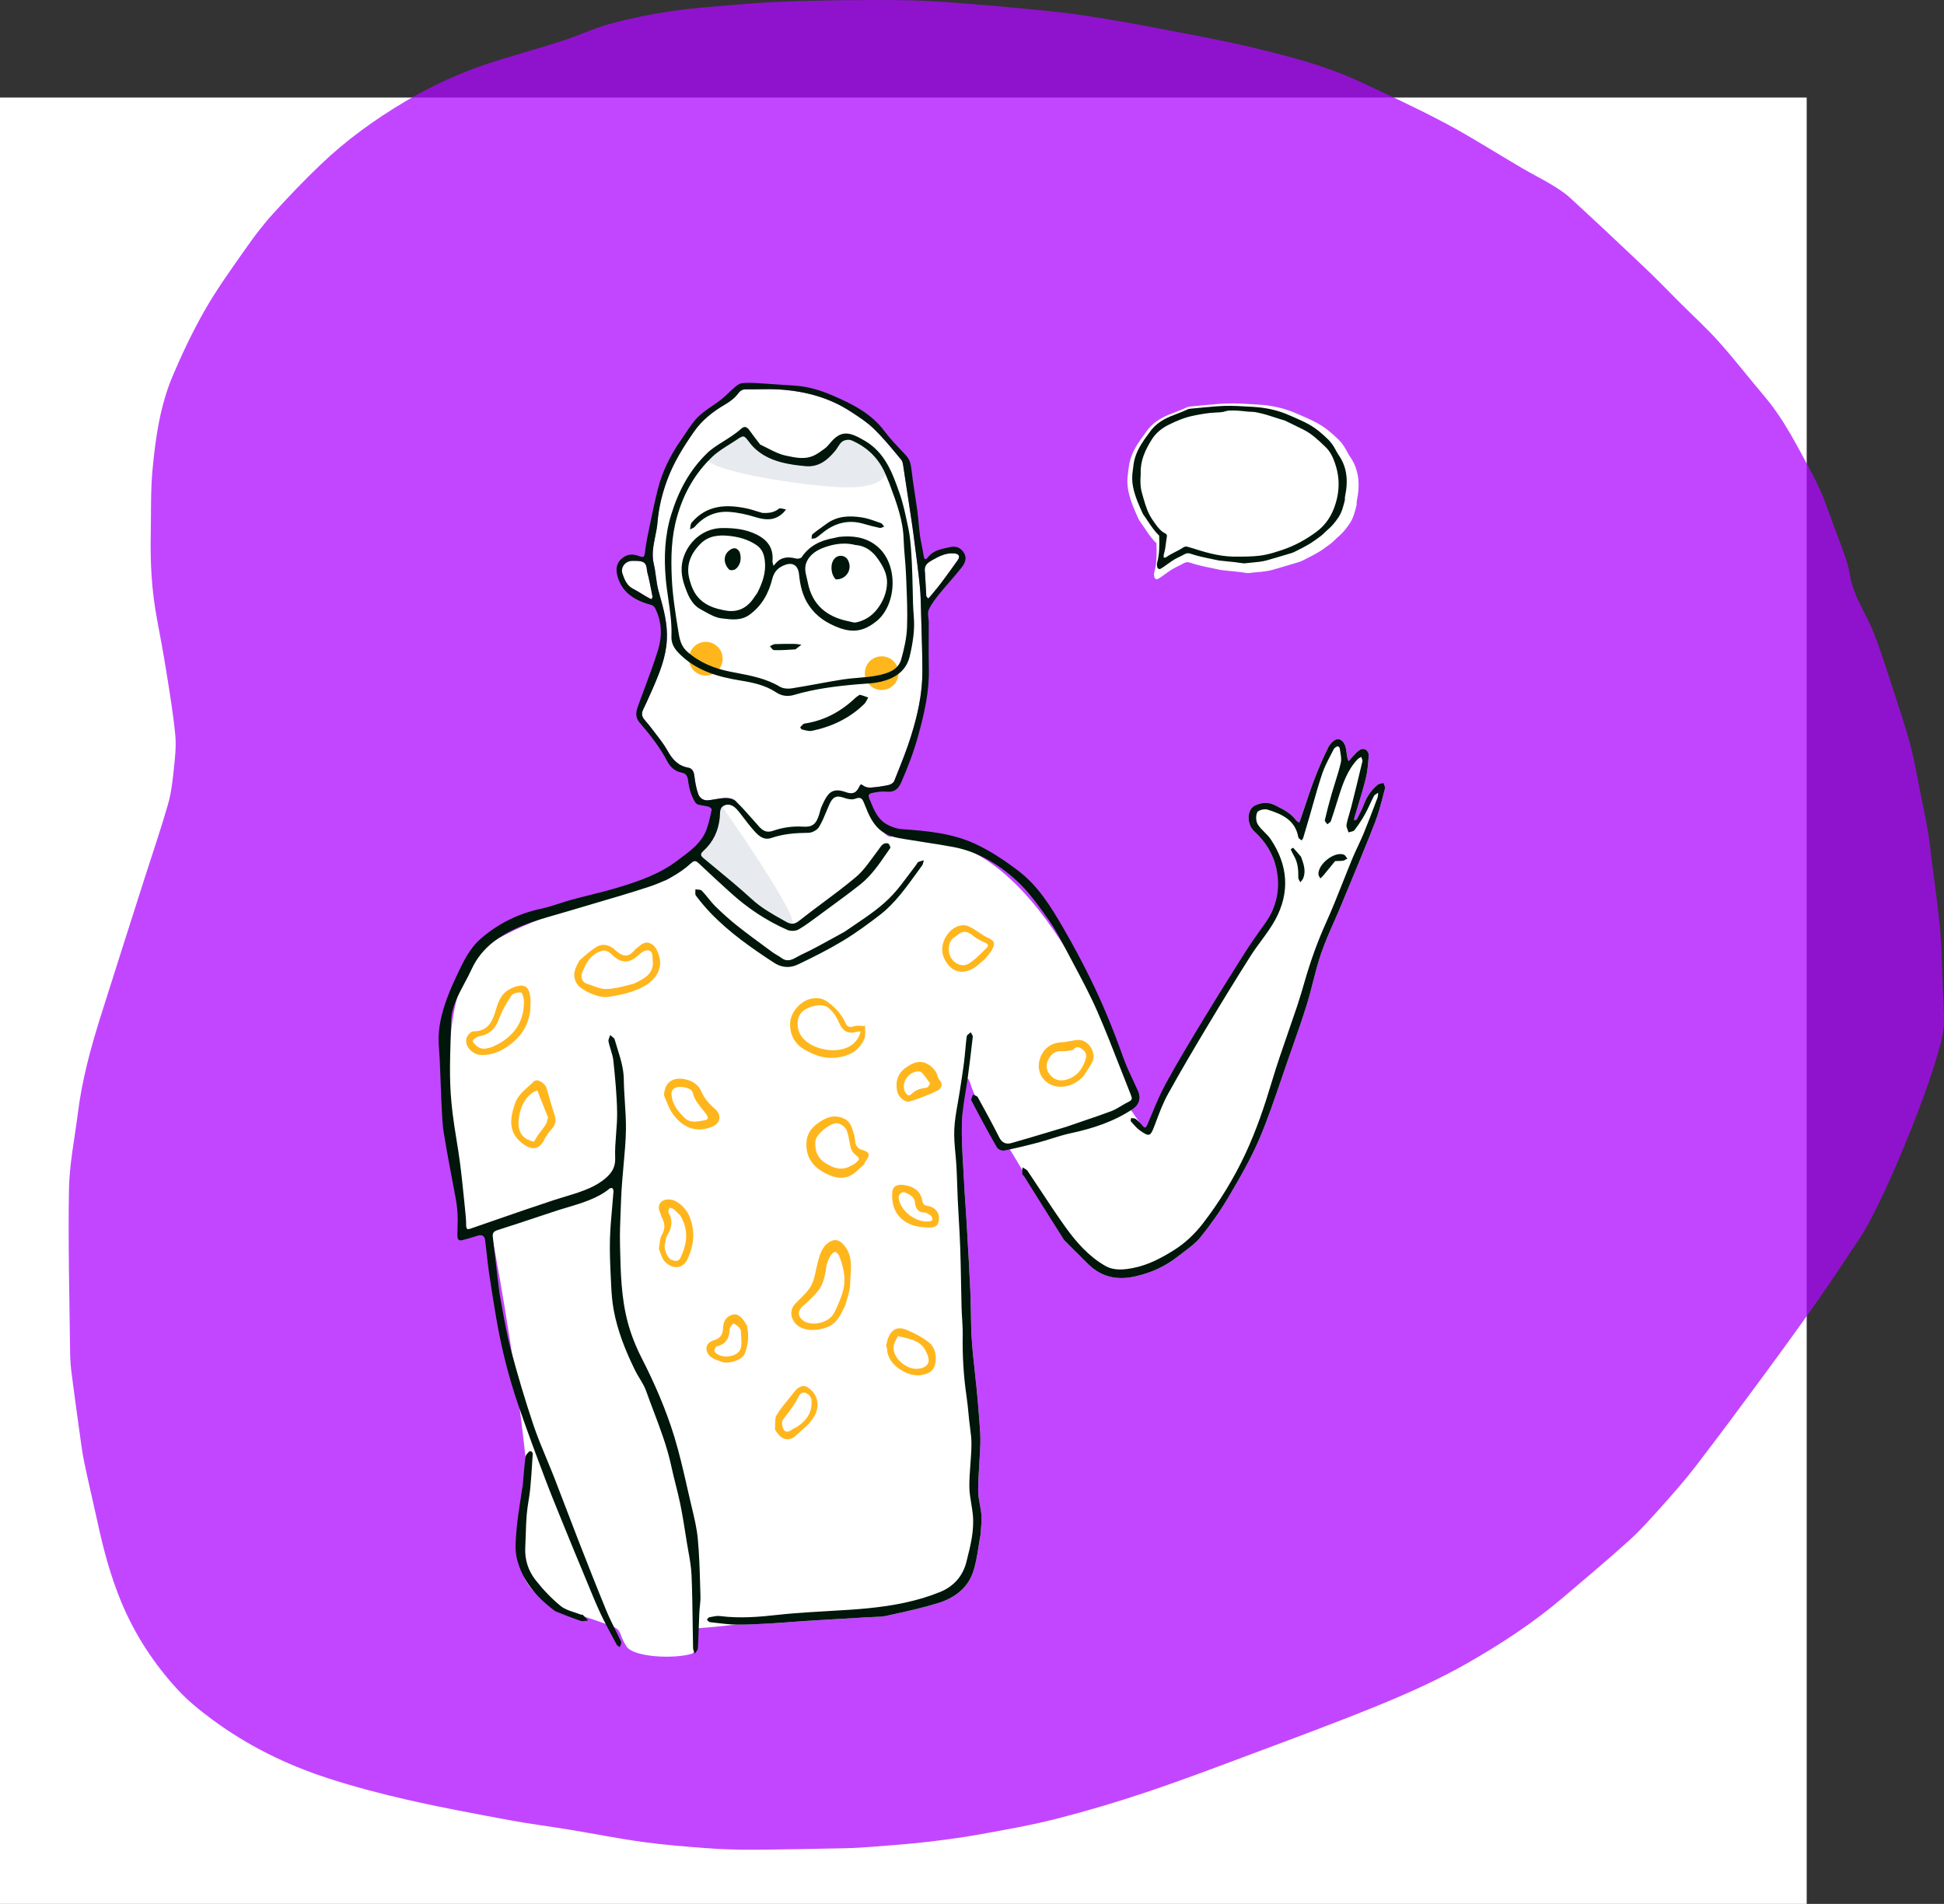 <svg width="538" height="527" viewBox="0 0 538 527" fill="none" xmlns="http://www.w3.org/2000/svg">
<rect x="0" y="0" width="538" height="527" fill="#333333" stroke="none"/>
<rect width="500" height="500" transform="translate(0 27)" fill="white"/>
<path fill-rule="evenodd" clip-rule="evenodd" d="M27.111 421.862C25.857 416.099 24.481 410.362 23.28 404.589C22.699 401.797 22.367 398.951 21.972 396.122C21.235 390.848 20.507 385.571 19.834 380.288C19.598 378.43 19.428 376.551 19.407 374.68C19.234 359.519 18.821 344.352 19.087 329.198C19.209 322.18 20.666 315.185 21.54 308.182C22.689 298.97 25.103 290.05 27.888 281.224C31.896 268.522 35.954 255.836 39.999 243.146C42.172 236.329 44.506 229.558 46.481 222.684C47.393 219.512 47.761 216.159 48.113 212.859C48.448 209.723 48.806 206.516 48.505 203.402C47.942 197.577 46.973 191.787 46.052 186.001C45.266 181.062 44.348 176.143 43.424 171.228C41.989 163.593 41.565 155.889 41.719 148.141C41.841 142.03 41.652 135.887 42.227 129.817C43.058 121.043 44.323 112.252 47.791 104.063C50.445 97.798 53.386 91.608 56.767 85.709C60.108 79.882 64.074 74.402 67.936 68.888C70.291 65.525 72.787 62.222 75.541 59.183C79.784 54.501 84.169 49.929 88.734 45.56C95.862 38.737 103.847 32.985 112.333 27.969C120.342 23.235 128.818 19.483 137.719 16.736C143.812 14.856 149.957 13.14 156.02 11.172C160.358 9.764 164.516 7.751 168.906 6.566C174.353 5.095 179.92 3.965 185.502 3.122C191.23 2.256 197.033 1.863 202.812 1.358C207.05 0.988 211.298 0.68 215.548 0.506C221.209 0.274 226.876 0.136 232.541 0.072C238.957 -8.32343e-05 245.376 -0.053 251.79 0.09C256.684 0.2 261.576 0.557 266.459 0.93C273.024 1.432 279.585 2.001 286.137 2.646C290.989 3.125 295.846 3.635 300.662 4.376C307.22 5.386 313.759 6.539 320.275 7.795C329.466 9.567 338.695 11.213 347.784 13.423C357.385 15.759 366.988 18.277 376.004 22.458C384.111 26.216 392.232 29.978 400.116 34.17C407.299 37.989 414.162 42.407 421.19 46.52C423.887 48.099 426.694 49.493 429.37 51.106C431.164 52.187 432.971 53.335 434.505 54.745C441.47 61.146 448.373 67.618 455.232 74.133C458.541 77.275 461.704 80.569 464.933 83.794C468.559 87.415 472.356 90.881 475.765 94.695C480.093 99.535 484.062 104.694 488.265 109.649C493.916 116.313 497.707 124.086 501.806 131.7C504.589 136.87 506.32 142.419 508.354 147.861C509.743 151.58 511.334 155.326 511.968 159.201C512.935 165.117 516.442 169.815 518.547 175.157C520.703 180.63 522.425 186.277 524.255 191.875C525.821 196.663 527.448 201.443 528.722 206.312C529.895 210.794 530.647 215.387 531.563 219.936C532.269 223.435 533.006 226.93 533.607 230.447C534.034 232.942 534.251 235.472 534.574 237.985C535.141 242.394 535.752 246.797 536.277 251.211C536.628 254.157 536.945 257.113 537.127 260.073C537.357 263.796 537.441 267.528 537.576 271.256C537.726 275.413 538.141 279.582 537.951 283.724C537.505 293.484 521.418 332.722 514.923 342.349C511.157 347.931 507.528 353.607 503.664 359.12C498.602 366.343 493.424 373.488 488.194 380.591C481.931 389.095 475.638 397.58 469.203 405.955C466.163 409.912 462.83 413.652 459.502 417.378C456.721 420.493 453.931 423.636 450.835 426.425C444.791 431.871 438.56 437.111 432.354 442.374C424.173 449.311 415.199 455.178 405.925 460.456C398.356 464.764 390.345 468.39 382.278 471.709C370.115 476.713 357.755 481.245 345.436 485.865C336.022 489.397 326.606 492.943 317.074 496.134C309.013 498.832 300.845 501.27 292.611 503.377C285.64 505.162 278.524 506.415 271.435 507.702C266.471 508.604 261.458 509.272 256.444 509.853C251.558 510.418 246.646 510.767 241.741 511.158C239.158 511.363 236.567 511.53 233.978 511.584C225.381 511.763 216.783 511.951 208.184 511.998C203.952 512.021 199.707 511.878 195.486 511.564C189.561 511.124 183.626 510.644 177.743 509.832C171.033 508.906 164.381 507.564 157.693 506.462C152.19 505.556 146.648 504.87 141.167 503.85C131.758 502.099 122.339 500.36 113.009 498.243C105.541 496.549 98.106 494.591 90.822 492.236C79.235 488.491 68.378 483.128 58.574 475.845C55.288 473.403 52.037 470.791 49.272 467.795C42.684 460.656 37.387 452.603 33.558 443.421C30.627 436.327 28.697 429.148 27.111 421.862Z" fill="#AD09FF" fill-opacity="0.75"/>
<path d="M271.341 424.956C270.643 428.62 270.365 432.267 269.141 435.561C267.552 439.836 263.874 442.42 259.628 443.734C254.964 445.178 250.16 446.19 245.386 447.25C243.8 447.602 242.119 447.535 240.48 447.633C234.578 447.989 228.674 448.32 222.773 448.689C219.553 448.89 216.339 449.19 213.118 449.369C210.029 449.54 206.933 449.738 203.844 449.69C203.158 449.68 198.873 450.299 192.877 450.721C191.713 450.803 193.525 457.092 191.432 457.752C186.768 459.222 175.344 458.809 173.351 455.69C171.358 452.571 172.064 451.257 169.855 450.355C159.049 445.945 147.919 444.915 144.658 435.561C142.487 429.335 146.619 414.585 145.417 403.262C142.336 374.226 136.208 341.827 136.008 341.661C136.029 341.639 129.483 342.199 128.995 339.799C122.947 310.03 120.189 270.796 136.008 260.903C145.534 254.945 163.679 248.827 183.796 243.829C186.719 243.102 188.445 238.807 191.432 238.132C192.1 237.981 194.144 234.099 195.897 230.2C197.662 226.274 199.147 222.33 202.77 222.158C210.22 221.803 223.07 212.262 231.788 215.239C239.771 217.966 243.818 233.312 246.901 231.454C250.008 229.581 252.758 232.833 257.014 232.833C287.476 232.833 310.417 290.701 313.607 304.939C308.276 312.633 292.486 312.633 277.565 317.191C275.097 314.146 270.136 305.013 268.534 299.876C266.885 294.589 266.316 306.578 266.201 310.826C266.051 316.322 266.544 321.836 266.815 327.34C266.994 330.968 267.291 334.589 267.499 338.216C267.864 344.583 268.249 350.949 268.534 357.32C268.734 361.803 268.647 366.302 268.936 370.778C269.232 375.364 269.843 379.929 270.289 384.507C270.551 387.198 270.79 389.893 270.983 392.591C271.145 394.865 271.374 397.149 271.31 399.422C271.185 403.826 270.725 408.224 270.706 412.625C270.696 414.924 271.465 417.217 271.624 419.53C271.744 421.265 271.451 423.03 271.341 424.956Z" fill="white"/>
<path d="M320.049 150.376C318.085 148.515 316.884 146.191 315.339 144.122C315.294 144.061 315.25 143.997 315.218 143.929C314.01 141.307 312.829 138.685 312.255 135.818C311.92 134.145 311.934 132.513 312.188 130.853C312.315 130.027 312.368 129.189 312.532 128.371C313.035 125.863 314.258 123.679 315.693 121.602C316.125 120.977 316.621 120.395 317.041 119.763C318.616 117.394 320.837 115.869 323.424 114.806C325.107 114.114 326.836 113.531 328.483 112.749C328.685 112.653 328.909 112.567 329.129 112.546C331.854 112.288 334.578 112.021 337.307 111.803C339.968 111.59 342.633 111.649 345.295 111.821C346.738 111.914 348.187 111.954 349.624 112.1C352.741 112.416 355.755 113.12 358.648 114.385C360.67 115.269 362.708 116.096 364.646 117.165C366.872 118.393 368.761 120.025 370.55 121.797C371.368 122.608 371.995 123.559 372.555 124.559C372.89 125.155 373.186 125.78 373.577 126.337C375.854 129.578 376.345 133.186 375.793 137.001C375.663 137.901 375.374 138.778 375.449 139.705C375 141.553 374.563 143.408 373.462 145.009C372.597 146.264 371.661 147.46 370.495 148.461C370.092 148.807 369.685 149.156 369.32 149.543C368.529 150.381 367.564 150.981 366.649 151.661C364.679 153.126 362.484 154.16 360.313 155.248C360.043 155.383 359.757 155.49 359.468 155.578C358.306 155.932 357.139 156.274 355.972 156.618C354.659 157.005 353.352 157.415 352.03 157.767C349.959 158.319 347.811 158.327 345.701 158.607C345.404 158.646 345.088 158.625 344.791 158.574C342.539 158.192 340.258 158.075 337.996 157.793C337.62 157.746 337.251 157.649 336.879 157.571C334.346 157.044 331.798 156.576 329.341 155.738C328.725 155.528 328.169 155.576 327.596 155.913C326.941 156.297 326.246 156.611 325.562 156.944C324.114 157.646 322.856 158.634 321.553 159.555C321.183 159.817 320.795 160.054 320.401 160.278C320.096 160.451 319.574 160.191 319.495 159.83C319.396 159.387 319.299 158.948 319.43 158.482C320.162 155.884 320.136 153.226 320.049 150.376Z" fill="white"/>
<path fill-rule="evenodd" clip-rule="evenodd" d="M192.422 235.971C192.422 235.971 195.738 231.431 196.883 229.064C198.027 226.698 199.104 222.158 199.104 222.158C199.104 222.158 222.766 255.66 219.022 256.097C211.538 256.968 192.422 235.971 192.422 235.971Z" fill="#E7EAEE"/>
<path d="M294.458 343.218C290.712 337.262 282.752 323.379 279.086 317.514C279.001 317.379 296.071 301.682 311.266 305.656C312.775 306.05 315.676 311.932 317.098 312.633C319.746 313.938 319.273 307.559 324.341 298.572C332.321 284.421 347.019 263.287 352.79 250.67C355.135 245.543 353.477 241.546 353.229 240.426C352.314 236.285 350.165 232.906 347.062 230.068C345.049 228.227 344.969 224.119 347.261 222.987C348.953 222.152 350.86 221.887 352.79 222.851C354.993 223.952 357.187 224.993 358.703 227.045C358.908 227.322 359.267 227.485 359.555 227.701C359.693 227.351 359.846 227.007 359.968 226.651C361.19 223.087 362.313 219.486 363.652 215.966C364.835 212.855 366.145 209.78 367.633 206.806C368.123 205.826 369.36 204.564 370.229 204.584C371.508 204.613 372.342 205.994 372.534 207.442C372.636 208.21 372.745 208.978 372.89 209.738C372.953 210.072 373.115 210.387 373.232 210.711C373.464 210.434 373.679 210.14 373.931 209.882C374.69 209.104 375.364 208.186 376.257 207.608C377.482 206.814 378.878 207.697 378.78 209.223C378.644 211.33 378.479 213.473 377.971 215.512C377.056 219.178 375.873 222.776 374.817 226.407C374.754 226.624 374.815 226.876 374.818 227.111C375.056 226.984 375.411 226.916 375.512 226.719C376.178 225.428 376.889 224.147 377.394 222.791C378.208 220.6 379.441 218.723 381.225 217.242C381.64 216.897 382.314 216.863 382.868 216.686C383.028 217.201 383.429 217.781 383.31 218.221C382.451 221.402 381.709 224.641 380.514 227.699C377.502 235.402 374.285 243.026 371.122 250.67C369.294 255.088 367.171 259.401 365.62 263.911C364.038 268.51 363.117 273.332 361.681 277.987C360.159 282.923 358.404 287.788 356.692 292.663C354.09 300.073 351.748 307.595 348.704 314.821C346.326 320.468 343.23 325.842 340.116 331.139C337.782 335.109 335.11 338.924 332.205 342.495C330.499 344.593 328.076 346.123 325.915 347.832C322.456 350.568 318.527 352.314 314.226 353.3C309.276 354.435 304.883 353.551 301.189 349.94C298.951 347.752 296.758 345.518 294.458 343.218Z" fill="white"/>
<path fill-rule="evenodd" clip-rule="evenodd" d="M178.008 196.37C177.531 197.335 177.562 198.179 178.184 198.998C178.462 199.365 178.763 199.715 179.065 200.065C179.388 200.44 179.711 200.816 180.006 201.213C180.452 201.812 180.913 202.404 181.374 202.996L181.374 202.996C182.583 204.55 183.794 206.105 184.744 207.805C186.086 210.207 187.64 211.978 190.46 212.487C191.604 212.694 192.036 213.608 192.173 214.813C192.364 216.489 192.676 218.188 193.233 219.773C193.631 220.907 194.684 221.659 196.025 221.514C196.654 221.446 197.28 221.34 197.906 221.234L197.906 221.234C198.869 221.07 199.831 220.907 200.798 220.884C201.724 220.862 202.926 221.104 203.548 221.701C205.212 223.297 206.744 225.033 208.275 226.767C208.591 227.125 208.907 227.483 209.225 227.84C209.342 227.972 209.457 228.105 209.571 228.237C210.689 229.529 211.728 230.729 213.949 229.958C216.586 229.043 219.359 228.633 222.22 228.82C224.844 228.99 225.869 228.101 226.676 225.532C226.759 225.269 226.829 224.999 226.899 224.73C227.035 224.211 227.17 223.691 227.396 223.215C227.482 223.034 227.567 222.851 227.652 222.668L227.652 222.667C228.119 221.661 228.595 220.633 229.315 219.842C230.615 218.415 232.299 218.634 234.026 219.246C235.97 219.936 236.978 219.513 237.817 217.746C238.172 216.998 238.289 217.008 238.938 217.486C239.463 217.873 240.29 218.052 240.96 218.003C242.616 217.88 244.274 217.648 245.898 217.301C246.485 217.176 247.262 216.712 247.463 216.208C247.708 215.591 247.955 214.974 248.202 214.357L248.202 214.357C249.594 210.88 250.989 207.397 252.104 203.83C253.919 198.027 255.27 192.086 255.267 185.956C255.265 181.85 255.144 177.744 255.024 173.638L255.024 173.638C254.993 172.597 254.963 171.557 254.934 170.516C254.921 170.023 254.909 169.53 254.897 169.036L254.897 169.033C254.843 166.781 254.79 164.526 254.564 162.29C254.155 158.256 253.63 154.233 253.104 150.211L253.103 150.2C253.015 149.528 252.927 148.856 252.84 148.183C252.583 146.202 252.283 144.226 251.983 142.251L251.983 142.25C251.884 141.597 251.785 140.943 251.688 140.289L251.476 138.871C251.008 135.731 250.54 132.59 250.045 129.454C250.026 129.331 250.008 129.205 249.99 129.076C249.9 128.423 249.803 127.724 249.435 127.282C249.105 126.888 248.777 126.492 248.449 126.097L248.449 126.097C246.346 123.565 244.239 121.026 241.894 118.735C240.054 116.937 237.837 115.494 235.66 114.077L235.66 114.077L235.377 113.892C229.427 110.016 222.763 108.271 215.759 107.81C213.839 107.684 211.91 107.713 209.98 107.742C208.825 107.76 207.67 107.777 206.516 107.761C205.462 107.747 204.892 108.082 204.208 109.001C203.301 110.22 201.946 111.201 200.608 111.985C197.265 113.944 194.324 116.244 192.065 119.477C189.098 123.725 186.38 128.094 184.603 132.966C183.232 136.724 182.284 140.583 181.957 144.625C181.852 145.93 181.589 147.218 181.325 148.507C180.816 151 180.306 153.497 180.935 156.126C181.207 157.259 181.364 158.421 181.522 159.582C181.707 160.943 181.892 162.303 182.259 163.614C182.326 163.855 182.394 164.096 182.462 164.337C183.632 168.5 184.781 172.586 184.553 177.066C184.307 181.882 182.598 186.089 180.619 190.648C180.366 191.207 180.117 191.769 179.868 192.33L179.868 192.33C179.267 193.686 178.665 195.042 178.008 196.37ZM256.336 164.661C256.339 164.702 256.334 164.747 256.329 164.792C256.321 164.871 256.313 164.949 256.346 165.004C256.447 165.173 256.569 165.33 256.691 165.486C256.739 165.548 256.787 165.61 256.834 165.672C256.886 165.626 256.94 165.582 256.994 165.537C257.111 165.441 257.228 165.346 257.322 165.231C257.59 164.906 257.86 164.582 258.131 164.258C258.899 163.336 259.668 162.415 260.389 161.457C261.979 159.345 263.534 157.206 265.057 155.045C265.955 153.771 265.062 153.243 263.997 153.168C261.779 153.01 259.902 153.947 257.996 155.043C256.635 155.825 255.632 156.48 255.988 158.546L256.042 159.495L256.043 159.497C256.141 161.218 256.239 162.94 256.336 164.661ZM180.401 165.641C180.353 165.72 180.305 165.798 180.27 165.874C179.322 165.422 178.442 164.882 177.572 164.347C176.81 163.879 176.054 163.415 175.265 163.018C173.482 162.121 172.855 160.49 172.284 158.87C171.627 157.006 173.089 155.225 175.072 155.238C175.16 155.239 175.249 155.239 175.338 155.239C176.044 155.242 176.762 155.244 177.442 155.393C178.777 155.686 178.909 156.721 179.037 157.718C179.076 158.027 179.116 158.333 179.19 158.612C179.667 160.396 180.015 162.216 180.363 164.033C180.435 164.409 180.507 164.785 180.58 165.161C180.608 165.304 180.504 165.473 180.401 165.641Z" fill="white"/>
<ellipse cx="244" cy="186.333" rx="4.667" ry="4.667" fill="#FFB61D"/>
<ellipse cx="195.333" cy="182.333" rx="4.667" ry="4.667" fill="#FFB61D"/>
<path fill-rule="evenodd" clip-rule="evenodd" d="M217.395 126.103C220.054 126.674 222.938 127.367 225.625 125.908C226.536 125.414 227.391 124.805 228.22 124.181C228.726 123.8 229.181 123.328 229.579 122.832C232.736 118.897 235.065 119.485 239.411 122.054C244.972 125.341 251.412 134.915 234.171 134.915C225.487 134.915 190.802 130.187 195.645 125.486C197.624 123.565 200.217 122.279 202.515 120.681C203.38 120.079 204.261 119.477 205.024 118.757C206.131 117.716 206.802 118.266 207.492 119.223C208.4 120.482 209.348 121.712 210.366 123.042C212.759 124.156 214.98 125.584 217.395 126.103Z" fill="#E7EAEE"/>
<path fill-rule="evenodd" clip-rule="evenodd" d="M310.318 306.111C309.417 306.654 308.517 307.195 307.549 307.563C305.21 308.45 302.838 309.252 300.443 310.062L300.442 310.063L300.442 310.063L300.441 310.063L300.441 310.063L300.441 310.063L300.44 310.063L300.44 310.063L300.439 310.064L300.439 310.064L300.437 310.064L300.437 310.064L300.437 310.064L300.436 310.065C298.918 310.578 297.39 311.095 295.854 311.639C295.391 311.82 294.984 311.938 294.59 312.053L294.59 312.053L294.463 312.09C294.413 312.104 294.363 312.119 294.313 312.134C292.942 312.542 291.571 312.954 290.201 313.367L290.198 313.368C286.759 314.402 283.32 315.437 279.863 316.407C278.463 316.799 277.305 316.359 276.545 314.846C274.654 311.085 272.632 307.39 270.596 303.704C270.455 303.448 270.106 303.307 269.757 303.166C269.596 303.101 269.434 303.035 269.293 302.958C269.24 303.136 269.156 303.33 269.071 303.525L269.071 303.525L269.071 303.525C268.89 303.944 268.708 304.363 268.841 304.618C271.111 308.978 273.44 313.309 275.878 317.576C276.179 318.104 277.27 318.588 277.872 318.47C281.072 317.839 284.248 317.067 287.402 316.231C288.621 315.908 289.828 315.53 291.034 315.152C292.771 314.608 294.508 314.064 296.281 313.685C302.368 312.381 308.192 310.499 313.417 307.019C315.293 305.769 315.808 303.857 314.895 301.877C314.577 301.185 314.252 300.496 313.928 299.806L313.928 299.806L313.927 299.806L313.927 299.805L313.927 299.805L313.927 299.805L313.927 299.805L313.927 299.804L313.927 299.804L313.927 299.804L313.927 299.804L313.927 299.804L313.927 299.803L313.926 299.803L313.926 299.803C312.807 297.426 311.687 295.046 310.81 292.581C308.122 285.022 305.097 277.609 301.534 270.428C299.28 265.884 296.886 261.399 294.341 257.011C290.942 251.148 287.383 245.291 281.917 241.119C278.121 238.222 274.056 235.493 269.733 233.513C263.416 230.618 256.478 229.984 249.574 229.503C248.164 229.405 246.681 228.876 245.435 228.18C242.937 226.787 241.922 224.318 240.9 221.831L240.9 221.831L240.9 221.831L240.9 221.831L240.9 221.83C240.788 221.558 240.676 221.286 240.562 221.016C240.058 219.816 240.869 219.592 241.38 219.486C242.696 219.214 244.085 218.998 245.407 219.132C247.467 219.34 248.601 218.381 249.357 216.673C251.212 212.483 252.835 208.222 254.062 203.787C255.759 197.648 257.209 191.509 257.054 185.075C256.987 182.287 257.003 179.496 257.018 176.706C257.026 175.251 257.034 173.795 257.031 172.34C257.03 171.943 256.982 171.528 256.934 171.114C256.837 170.282 256.741 169.455 257.031 168.792C257.743 167.16 258.913 165.697 260.049 164.29C260.947 163.177 261.885 162.097 262.823 161.016C263.96 159.707 265.097 158.398 266.162 157.032C267.019 155.932 267.659 154.531 266.795 153.07C265.952 151.644 264.599 151.065 263.027 151.419C262.758 151.48 262.487 151.537 262.215 151.595C260.239 152.013 258.242 152.435 256.848 154.187C256.178 155.028 255.79 155.031 255.617 153.811C255.488 152.904 255.304 152.005 255.121 151.107C254.931 150.176 254.741 149.246 254.612 148.307C254.452 147.151 254.345 145.988 254.238 144.825L254.238 144.824L254.238 144.824L254.238 144.823L254.238 144.822L254.238 144.821V144.821C254.134 143.695 254.031 142.568 253.88 141.448C253.668 139.876 253.428 138.307 253.189 136.739L253.189 136.737C252.827 134.362 252.465 131.987 252.198 129.602C252.039 128.185 251.646 127.05 250.695 126.018C250.202 125.482 249.701 124.951 249.2 124.421L249.2 124.42C247.664 122.793 246.127 121.164 244.802 119.38C241.146 114.454 235.955 111.871 230.568 109.528C227.097 108.019 223.507 106.939 219.69 106.721C218.011 106.625 216.332 106.505 214.654 106.386L214.654 106.386C212.94 106.263 211.226 106.141 209.511 106.044C208.1 105.965 206.665 105.908 205.271 106.083C204.578 106.171 203.885 106.725 203.313 107.21C202.749 107.69 202.212 108.203 201.675 108.715L201.675 108.715C200.983 109.376 200.292 110.036 199.543 110.624C198.754 111.244 197.918 111.813 197.083 112.381C195.712 113.314 194.344 114.245 193.19 115.395C191.864 116.718 190.805 118.312 189.747 119.902L189.747 119.902L189.747 119.902C189.358 120.488 188.969 121.073 188.567 121.644C185.584 125.882 183.292 130.463 182.03 135.506C181.249 138.627 180.587 141.779 179.931 144.93L179.827 145.429C179.345 147.735 178.863 150.047 178.559 152.379L178.546 152.483C178.306 154.33 178.288 154.47 176.515 153.815C174.685 153.138 173.108 153.596 171.819 154.837C170.553 156.057 170.414 157.703 170.854 159.362C172.143 164.221 175.857 166.255 180.296 167.467C180.684 167.573 181.112 167.951 181.296 168.316C183.21 172.102 183.293 176.129 182.082 180.034C180.966 183.63 179.645 187.161 178.323 190.693C177.74 192.252 177.157 193.81 176.592 195.374C176.009 196.984 175.69 198.461 177.024 200.021C179.893 203.376 182.632 206.848 184.702 210.784C185.522 212.344 186.782 213.468 188.471 213.807C190.08 214.13 190.299 214.926 190.488 216.435C190.738 218.425 191.4 220.517 192.475 222.184C192.817 222.713 193.737 222.856 194.679 223.003C195.178 223.08 195.683 223.159 196.111 223.296C196.461 223.408 197.016 223.874 196.973 224.064C196.896 224.401 196.822 224.74 196.747 225.079C196.39 226.704 196.031 228.337 195.428 229.871C194.108 233.23 191.298 235.331 188.572 237.371L188.571 237.371L188.571 237.371C188.199 237.65 187.828 237.927 187.462 238.207C182.702 241.846 177.039 243.845 171.35 245.569C168.676 246.38 165.963 247.062 163.25 247.744C161.49 248.187 159.73 248.629 157.98 249.107C156.89 249.405 155.813 249.757 154.736 250.109C153.139 250.631 151.543 251.152 149.908 251.495C143.628 252.813 138.089 255.523 133.223 259.673C129.953 262.463 128.198 266.214 126.433 269.986C126.347 270.169 126.261 270.353 126.175 270.536C123.789 275.621 121.698 281.042 121.403 286.544C121.32 288.087 121.438 289.64 121.556 291.194C121.616 291.98 121.675 292.766 121.709 293.55C121.785 295.315 121.85 297.08 121.915 298.845C122.056 302.684 122.197 306.524 122.45 310.355C122.592 312.492 122.972 314.615 123.351 316.735L123.351 316.736L123.351 316.736L123.351 316.736C123.46 317.345 123.569 317.953 123.672 318.561C123.953 320.217 124.266 321.867 124.58 323.517L124.58 323.517L124.58 323.518C124.789 324.619 124.998 325.72 125.198 326.823C125.328 327.542 125.467 328.26 125.607 328.979C125.983 330.912 126.359 332.846 126.549 334.797C126.725 336.59 126.674 338.407 126.623 340.221C126.608 340.758 126.593 341.295 126.583 341.831C126.567 342.774 126.732 343.539 127.867 343.283C128.988 343.03 130.089 342.689 131.19 342.349L131.191 342.348L131.192 342.348L131.192 342.348L131.193 342.348L131.193 342.348L131.194 342.347L131.194 342.347L131.195 342.347L131.195 342.347L131.195 342.347L131.195 342.347L131.196 342.347L131.196 342.347C131.54 342.24 131.884 342.134 132.229 342.03C133.398 341.679 134.114 342.091 134.264 343.292C134.414 344.481 134.545 345.672 134.676 346.863L134.676 346.863C134.876 348.67 135.075 350.478 135.336 352.276C135.971 356.648 136.67 361.013 137.424 365.366C138.807 373.358 140.801 381.207 143.42 388.877C145.749 395.694 148.268 402.449 150.812 409.191C152.277 413.074 153.844 416.919 155.41 420.763L155.41 420.763L155.411 420.765L155.412 420.766L155.412 420.768L155.413 420.769L155.413 420.771C155.813 421.751 156.212 422.731 156.61 423.711C158.225 427.694 159.875 431.663 161.528 435.631C161.91 436.55 162.288 437.471 162.667 438.392L162.667 438.393L162.668 438.395L162.668 438.396L162.669 438.398L162.669 438.398C163.78 441.105 164.891 443.811 166.118 446.464C167.183 448.767 168.394 451.004 169.603 453.239C169.96 453.899 170.317 454.558 170.67 455.22C170.78 455.425 171 455.571 171.221 455.718C171.323 455.786 171.426 455.854 171.517 455.928C171.561 455.807 171.612 455.686 171.663 455.566C171.783 455.284 171.903 455.002 171.93 454.712C171.952 454.485 171.823 454.236 171.699 453.999C171.667 453.936 171.635 453.874 171.606 453.814C171.194 452.951 170.769 452.095 170.343 451.238C169.451 449.442 168.558 447.646 167.796 445.796C165.157 439.388 162.625 432.934 160.102 426.478C158.969 423.577 157.861 420.666 156.753 417.756L156.752 417.755C155.661 414.889 154.571 412.024 153.456 409.168C152.762 407.392 152.029 405.631 151.297 403.869L151.296 403.868L151.296 403.868C149.984 400.714 148.673 397.561 147.589 394.331C145.289 387.474 143.231 380.524 141.368 373.534C140.318 369.596 139.596 365.565 138.876 361.542L138.875 361.54C138.746 360.818 138.617 360.095 138.485 359.373C138.122 357.376 137.891 355.353 137.659 353.331L137.659 353.331C137.58 352.641 137.502 351.951 137.417 351.263C137.052 348.269 136.707 345.273 136.372 342.275C136.26 341.276 136.702 340.803 137.722 340.481C141.623 339.246 145.505 337.952 149.387 336.659L149.387 336.658L149.388 336.658L149.389 336.658L149.39 336.658L149.391 336.657L149.391 336.657L149.392 336.657L149.393 336.657L149.394 336.656L149.395 336.656L149.395 336.656L149.396 336.655L149.397 336.655L149.398 336.655C150.776 336.196 152.154 335.736 153.534 335.28C154.559 334.94 155.65 334.615 156.772 334.28L156.773 334.28L156.774 334.28L156.774 334.28L156.775 334.279L156.775 334.279C160.934 333.04 165.511 331.675 168.676 329.012C168.859 328.858 169.339 328.77 169.454 328.882C169.661 329.085 169.807 329.471 169.785 329.767C169.676 331.245 169.543 332.722 169.411 334.199L169.411 334.2C169.149 337.113 168.887 340.026 168.806 342.944C168.702 346.645 168.879 350.358 169.057 354.064L169.057 354.064L169.057 354.069L169.057 354.073L169.085 354.653C169.099 354.946 169.113 355.239 169.126 355.532C169.236 357.884 169.411 360.254 169.833 362.566C170.906 368.448 173.134 373.952 175.749 379.298C176.129 380.075 176.581 380.823 177.032 381.569L177.033 381.57C177.708 382.687 178.381 383.801 178.81 385.006C179.465 386.849 180.158 388.679 180.85 390.509C182.752 395.535 184.655 400.562 185.784 405.85C186.139 407.513 186.554 409.164 186.969 410.814L186.969 410.815C187.429 412.646 187.89 414.478 188.268 416.327C188.853 419.177 189.308 422.055 189.763 424.932C189.867 425.595 189.972 426.258 190.079 426.921C190.209 427.73 190.354 428.54 190.499 429.349L190.499 429.35C190.892 431.547 191.287 433.747 191.381 435.958C191.57 440.357 191.63 444.762 191.69 449.167V449.168V449.168V449.168V449.169V449.169V449.169V449.169V449.17V449.17V449.17V449.17V449.171V449.171V449.171C191.722 451.522 191.754 453.872 191.806 456.222C191.814 456.573 191.963 456.92 192.112 457.267C192.181 457.428 192.25 457.59 192.305 457.752C192.397 457.588 192.512 457.426 192.627 457.264C192.875 456.913 193.123 456.563 193.144 456.199C193.259 454.218 193.326 452.234 193.394 450.25L193.394 450.25L193.394 450.25L193.394 450.249L193.394 450.249L193.394 450.248L193.394 450.248L193.394 450.247L193.394 450.247L193.394 450.246L193.394 450.246L193.394 450.245L193.394 450.245L193.394 450.245L193.394 450.244C193.438 448.963 193.481 447.682 193.538 446.402C193.564 445.793 193.628 445.185 193.691 444.576L193.691 444.576L193.691 444.576L193.691 444.576L193.691 444.575L193.691 444.575L193.691 444.575L193.691 444.574L193.691 444.574L193.691 444.574L193.691 444.574L193.692 444.573L193.692 444.573L193.692 444.573L193.692 444.572C193.787 443.659 193.882 442.746 193.853 441.836C193.823 440.89 193.796 439.943 193.769 438.996L193.769 438.993L193.769 438.99L193.769 438.987L193.769 438.984L193.769 438.981L193.769 438.978L193.769 438.975C193.645 434.611 193.52 430.244 193.11 425.906C192.836 422.997 192.146 420.119 191.46 417.254C191.329 416.704 191.197 416.155 191.069 415.606C190.761 414.291 190.461 412.974 190.16 411.657L190.16 411.654C189.094 406.979 188.028 402.301 186.628 397.727C184.328 390.216 181.206 383.006 177.62 375.989C175.99 372.799 174.624 369.395 173.708 365.936C171.911 359.146 171.755 352.126 171.6 345.146L171.586 344.49C171.514 341.278 171.646 338.06 171.778 334.844L171.778 334.844C171.823 333.746 171.868 332.648 171.905 331.551C171.953 330.11 172.064 328.671 172.175 327.233L172.175 327.232C172.199 326.917 172.223 326.602 172.247 326.287C172.354 324.855 172.485 323.422 172.616 321.99L172.616 321.99L172.616 321.99L172.616 321.989L172.616 321.989L172.616 321.989L172.616 321.989L172.616 321.989L172.616 321.988L172.616 321.988L172.616 321.988L172.616 321.988L172.616 321.988L172.616 321.988L172.616 321.987C172.902 318.855 173.188 315.724 173.227 312.589C173.259 310.067 173.095 307.544 172.931 305.02L172.931 305.02C172.796 302.929 172.66 300.838 172.635 298.747C172.6 295.795 171.748 293.067 170.896 290.338C170.626 289.472 170.355 288.606 170.111 287.733C170.017 287.397 169.67 287.132 169.322 286.868C169.162 286.745 169.001 286.623 168.865 286.493C168.812 286.683 168.736 286.877 168.66 287.071C168.493 287.494 168.327 287.918 168.403 288.293C168.555 289.043 168.783 289.783 169.01 290.521C169.328 291.555 169.645 292.586 169.754 293.64C170.245 298.366 170.71 303.113 170.786 307.857C170.818 309.843 170.663 311.834 170.508 313.824C170.335 316.044 170.162 318.263 170.249 320.474C170.373 323.627 168.764 325.303 166.61 326.903C163.777 329.008 159.73 330.224 156.096 331.316C155.134 331.605 154.2 331.886 153.326 332.172C147.895 333.949 142.497 335.824 137.099 337.7C134.87 338.474 132.64 339.249 130.409 340.017L130.371 340.029C129.626 340.286 129.01 340.498 129.011 339.225C129.012 337.673 128.852 336.117 128.691 334.569L128.683 334.486C128.592 333.604 128.502 332.723 128.413 331.841L128.413 331.841C128.068 328.434 127.722 325.026 127.273 321.633C126.999 319.56 126.665 317.494 126.332 315.429C125.934 312.961 125.536 310.493 125.238 308.012C124.819 304.526 124.571 301 124.543 297.489C124.514 293.933 124.623 290.376 124.733 286.819C124.776 285.423 124.819 284.026 124.853 282.63C124.946 278.885 126.786 275.448 128.579 272.097C129.25 270.843 129.915 269.601 130.479 268.359C133.342 262.061 138.733 258.588 144.801 256.135C147.718 254.956 150.76 254.085 153.8 253.214L153.801 253.214C154.918 252.894 156.034 252.574 157.145 252.24C159.632 251.489 162.125 250.758 164.619 250.027L164.619 250.027C169.538 248.586 174.457 247.144 179.327 245.552C183.671 244.133 187.808 242.099 191.229 238.951C192.166 238.089 192.627 238.242 193.453 239.032C196.152 241.612 198.915 244.124 201.678 246.637L202.153 247.068C206.862 251.352 212.104 254.854 217.932 257.409C218.796 257.787 220.21 257.735 221.012 257.268C222.822 256.215 224.514 254.956 226.203 253.7L226.204 253.7L226.204 253.699L226.204 253.699L226.205 253.699C226.552 253.44 226.9 253.182 227.248 252.925C227.945 252.412 228.642 251.901 229.34 251.389L229.342 251.387L229.344 251.386L229.347 251.384L229.349 251.382L229.352 251.38L229.354 251.379C232.273 249.238 235.192 247.098 238.031 244.855C241.046 242.473 243.204 239.335 245.354 236.207L245.354 236.207L245.355 236.206L245.355 236.206L245.356 236.205L245.356 236.205L245.356 236.204L245.357 236.204L245.357 236.203L245.357 236.203L245.358 236.202L245.358 236.202C245.701 235.703 246.043 235.205 246.389 234.71C246.525 234.515 246.044 233.51 245.736 233.448C244.527 233.203 243.973 233.991 243.391 234.816C243.28 234.973 243.169 235.132 243.051 235.285C242.569 235.914 242.098 236.561 241.626 237.209C240.164 239.215 238.694 241.233 236.846 242.79C233.898 245.276 230.801 247.585 227.703 249.894C225.5 251.536 223.298 253.178 221.147 254.884C219.809 255.946 218.824 255.868 217.531 255.138C217.393 255.06 217.255 254.983 217.117 254.905L216.68 254.66C213.663 252.965 210.67 251.284 208.06 248.885C204.705 245.802 201.184 242.899 197.664 239.997C196.657 239.167 195.651 238.338 194.649 237.504C193.719 236.73 193.886 236.252 194.685 235.521C197.364 233.071 198.801 230.039 199.191 226.382C199.215 226.158 199.223 225.913 199.231 225.658C199.268 224.505 199.312 223.157 200.855 222.798C202.337 222.452 203.443 223.421 204.328 224.495C204.896 225.185 205.438 225.896 205.98 226.607L205.981 226.607L205.981 226.607L205.981 226.607L205.981 226.607L205.981 226.607L205.981 226.607L205.981 226.607L205.981 226.608L205.981 226.608L205.981 226.608L205.981 226.608L205.981 226.608L205.981 226.608L205.981 226.608C206.656 227.493 207.331 228.378 208.055 229.22L208.191 229.379C209.575 230.994 211.1 232.772 213.506 231.94C216.87 230.777 220.266 230.56 223.762 230.519C224.756 230.507 226.137 229.764 226.646 228.932C227.489 227.556 228.111 226.044 228.733 224.534C228.974 223.95 229.215 223.365 229.468 222.789C230.36 220.759 231.288 220.001 233.523 220.814C234.493 221.168 235.779 221.449 236.657 221.1C238.397 220.408 238.726 221.247 239.214 222.491L239.274 222.644C240.413 225.53 241.573 228.424 244.322 230.306C246.135 231.547 248.187 231.89 250.24 232.234C250.431 232.266 250.622 232.298 250.813 232.33C252.599 232.636 254.391 232.911 256.183 233.185C258.76 233.58 261.336 233.974 263.895 234.463C270.56 235.735 276.273 239.158 281.169 243.588C284.589 246.683 287.351 250.579 290.044 254.379L290.044 254.379L290.122 254.489C292.078 257.248 293.669 260.28 295.25 263.293L295.251 263.295L295.251 263.296L295.252 263.298C295.434 263.644 295.615 263.99 295.797 264.334C296.289 265.268 296.784 266.199 297.28 267.131L297.28 267.131C299.544 271.39 301.81 275.653 303.73 280.063C305.952 285.168 307.977 290.357 310.003 295.547L310.003 295.547L310.003 295.547L310.003 295.547L310.003 295.547L310.003 295.547L310.003 295.547L310.003 295.548L310.003 295.548L310.003 295.548L310.003 295.548L310.003 295.548L310.004 295.548L310.004 295.548L310.004 295.549C310.987 298.069 311.971 300.589 312.977 303.099C313.313 303.938 313.421 304.471 312.399 304.953C311.685 305.289 311.002 305.7 310.32 306.111L310.319 306.111L310.319 306.111L310.318 306.111L310.318 306.111ZM179.868 192.33L179.869 192.329C180.117 191.768 180.366 191.207 180.619 190.648C182.598 186.089 184.307 181.882 184.553 177.066C184.781 172.586 183.633 168.5 182.462 164.337L182.462 164.337C182.394 164.096 182.326 163.855 182.259 163.614C181.892 162.303 181.707 160.943 181.522 159.582L181.522 159.582C181.364 158.421 181.207 157.259 180.935 156.126C180.306 153.497 180.816 151 181.325 148.507C181.589 147.218 181.852 145.93 181.957 144.625C182.284 140.583 183.232 136.724 184.603 132.966C186.38 128.094 189.098 123.725 192.065 119.477C194.324 116.244 197.266 113.944 200.608 111.985C201.946 111.201 203.301 110.22 204.208 109.001C204.892 108.082 205.462 107.747 206.516 107.761C207.67 107.777 208.825 107.76 209.98 107.742C211.91 107.713 213.839 107.684 215.759 107.81C222.763 108.271 229.427 110.016 235.377 113.892L235.66 114.076C237.837 115.494 240.054 116.937 241.894 118.735C244.239 121.026 246.346 123.565 248.448 126.096L248.448 126.097L248.449 126.097L248.452 126.101L248.453 126.102L248.454 126.103C248.781 126.497 249.107 126.89 249.435 127.282C249.803 127.724 249.9 128.423 249.99 129.076C250.008 129.204 250.026 129.331 250.045 129.454C250.54 132.591 251.008 135.733 251.477 138.874L251.477 138.876L251.477 138.878L251.688 140.289C251.785 140.942 251.884 141.594 251.983 142.246L251.983 142.247L251.983 142.248L251.983 142.25L251.983 142.25L251.983 142.251L251.983 142.251L251.984 142.251L251.984 142.252L251.984 142.252L251.984 142.252L251.984 142.253L251.984 142.253L251.984 142.253L251.984 142.254L251.984 142.254L251.984 142.254L251.984 142.255C252.283 144.229 252.583 146.203 252.84 148.183C252.927 148.852 253.014 149.521 253.102 150.19L253.103 150.201L253.104 150.212L253.105 150.213L253.105 150.213C253.63 154.235 254.155 158.257 254.564 162.29C254.79 164.526 254.843 166.78 254.897 169.032C254.909 169.527 254.921 170.022 254.934 170.516C254.963 171.556 254.993 172.596 255.024 173.636L255.024 173.638L255.024 173.64C255.144 177.745 255.265 181.851 255.267 185.956C255.27 192.086 253.919 198.027 252.104 203.83C250.989 207.397 249.594 210.88 248.202 214.357C247.955 214.974 247.708 215.591 247.463 216.208C247.262 216.712 246.485 217.176 245.898 217.301C244.274 217.648 242.616 217.88 240.96 218.003C240.29 218.052 239.463 217.873 238.938 217.486C238.289 217.007 238.172 216.998 237.817 217.746C236.978 219.513 235.97 219.936 234.026 219.246C232.299 218.634 230.615 218.414 229.315 219.842C228.595 220.633 228.119 221.661 227.652 222.667L227.652 222.668C227.567 222.851 227.482 223.034 227.396 223.215C227.17 223.691 227.035 224.21 226.899 224.73C226.829 224.999 226.759 225.269 226.676 225.532C225.869 228.101 224.844 228.99 222.22 228.819C219.359 228.633 216.586 229.043 213.949 229.958C211.728 230.728 210.689 229.528 209.571 228.237C209.457 228.105 209.342 227.972 209.225 227.84C208.907 227.483 208.591 227.125 208.275 226.767L208.275 226.767C206.744 225.033 205.212 223.297 203.548 221.701C202.926 221.104 201.724 220.862 200.798 220.884C199.831 220.907 198.869 221.07 197.906 221.234L197.906 221.234C197.28 221.34 196.654 221.446 196.025 221.514C194.684 221.659 193.631 220.907 193.233 219.773C192.676 218.188 192.364 216.489 192.173 214.813C192.036 213.608 191.604 212.694 190.46 212.487C187.64 211.978 186.086 210.207 184.744 207.805C183.794 206.105 182.583 204.55 181.374 202.996L181.373 202.995L181.373 202.995C180.913 202.403 180.452 201.812 180.007 201.213C179.711 200.816 179.388 200.44 179.065 200.064C178.763 199.715 178.462 199.365 178.184 198.998C177.562 198.178 177.531 197.334 178.008 196.37C178.665 195.042 179.267 193.686 179.868 192.33ZM256.038 159.43L255.988 158.546C255.632 156.48 256.635 155.825 257.996 155.043C259.901 153.947 261.779 153.01 263.996 153.167C265.061 153.243 265.954 153.771 265.056 155.045C263.534 157.206 261.978 159.345 260.388 161.457C259.667 162.415 258.899 163.336 258.13 164.258L258.13 164.258L258.13 164.258C257.86 164.582 257.59 164.906 257.322 165.231C257.228 165.346 257.111 165.441 256.994 165.537C256.94 165.582 256.886 165.626 256.834 165.672C256.787 165.61 256.739 165.548 256.691 165.486C256.569 165.329 256.447 165.173 256.345 165.004C256.312 164.949 256.321 164.871 256.329 164.792C256.334 164.747 256.338 164.702 256.336 164.661C256.238 162.932 256.14 161.203 256.041 159.475L256.041 159.471L256.041 159.468L256.041 159.465L256.04 159.462L256.04 159.459L256.04 159.455L256.04 159.452L256.04 159.449L256.039 159.446L256.039 159.442L256.039 159.439L256.039 159.436L256.039 159.433L256.038 159.43ZM180.401 165.641L180.401 165.641C180.353 165.72 180.305 165.798 180.27 165.874C179.322 165.422 178.442 164.882 177.572 164.347L177.572 164.347C176.81 163.879 176.054 163.415 175.265 163.018C173.482 162.121 172.855 160.49 172.284 158.87C171.627 157.006 173.089 155.225 175.072 155.238C175.159 155.239 175.247 155.239 175.335 155.239L175.338 155.239C176.044 155.242 176.762 155.244 177.442 155.393C178.777 155.686 178.909 156.721 179.037 157.718V157.718C179.076 158.027 179.116 158.333 179.19 158.612C179.667 160.396 180.015 162.216 180.363 164.033L180.363 164.035L180.364 164.036L180.364 164.037L180.364 164.039L180.364 164.039L180.364 164.04L180.364 164.04L180.365 164.041C180.436 164.415 180.508 164.788 180.58 165.161C180.608 165.304 180.504 165.473 180.401 165.641ZM286.114 329.891C288.873 334.308 291.64 338.739 294.458 343.218C295.174 343.934 295.88 344.644 296.58 345.348L296.587 345.355L296.589 345.357L296.59 345.358L296.59 345.359L296.591 345.359L296.595 345.363L296.6 345.368L296.602 345.37L296.602 345.371L296.603 345.371L296.603 345.371L296.603 345.372L296.604 345.372L296.604 345.372L296.604 345.373C298.144 346.921 299.656 348.441 301.188 349.94C304.882 353.551 309.276 354.435 314.226 353.299C318.527 352.314 322.455 350.568 325.915 347.832C326.462 347.399 327.026 346.977 327.591 346.555L327.592 346.555L327.593 346.554L327.594 346.554L327.594 346.553L327.595 346.553C329.259 345.31 330.932 344.061 332.205 342.495C335.11 338.924 337.782 335.108 340.116 331.139C343.23 325.842 346.326 320.468 348.704 314.821C350.921 309.557 352.766 304.136 354.61 298.716L354.61 298.715C355.298 296.695 355.985 294.675 356.692 292.663C356.949 291.93 357.208 291.196 357.467 290.463L357.467 290.461L357.468 290.459L357.469 290.457C358.928 286.319 360.388 282.178 361.681 277.987C362.309 275.952 362.838 273.885 363.367 271.819C364.048 269.159 364.729 266.5 365.62 263.911C366.642 260.939 367.912 258.053 369.182 255.167C369.84 253.672 370.498 252.177 371.122 250.67C371.778 249.084 372.436 247.499 373.095 245.914L373.096 245.913C375.611 239.858 378.127 233.803 380.513 227.698C381.46 225.278 382.122 222.744 382.783 220.215C382.957 219.549 383.131 218.884 383.31 218.221C383.391 217.92 383.23 217.554 383.068 217.188C382.993 217.018 382.919 216.849 382.868 216.686C382.693 216.742 382.507 216.783 382.32 216.825C381.915 216.915 381.509 217.005 381.225 217.242C379.441 218.723 378.208 220.6 377.394 222.791C376.976 223.913 376.416 224.985 375.859 226.053C375.743 226.275 375.627 226.497 375.512 226.719C375.443 226.854 375.255 226.928 375.067 227.002C374.98 227.036 374.893 227.071 374.818 227.111C374.817 227.036 374.81 226.96 374.803 226.883C374.788 226.719 374.774 226.555 374.817 226.407C375.155 225.245 375.506 224.086 375.857 222.927C376.603 220.465 377.349 218.004 377.97 215.512C378.479 213.473 378.643 211.33 378.78 209.222C378.878 207.697 377.482 206.814 376.256 207.608C375.621 208.02 375.096 208.604 374.571 209.188C374.36 209.423 374.149 209.658 373.93 209.882C373.758 210.059 373.602 210.253 373.447 210.447C373.376 210.536 373.305 210.624 373.232 210.711C373.195 210.61 373.154 210.51 373.113 210.409C373.023 210.188 372.933 209.968 372.889 209.738C372.745 208.977 372.636 208.209 372.534 207.442C372.342 205.994 371.508 204.613 370.229 204.584C369.36 204.564 368.123 205.826 367.633 206.806C366.145 209.78 364.835 212.855 363.652 215.966C362.732 218.383 361.914 220.84 361.096 223.296L361.096 223.297L361.095 223.298L361.095 223.299L361.095 223.299L361.095 223.3L361.094 223.301L361.094 223.302L361.094 223.302L361.093 223.303L361.093 223.304L361.093 223.305L361.093 223.306L361.092 223.306L361.092 223.307C360.721 224.423 360.349 225.539 359.968 226.651C359.884 226.894 359.787 227.132 359.689 227.37C359.644 227.48 359.598 227.59 359.555 227.701C359.463 227.633 359.365 227.57 359.267 227.507C359.055 227.371 358.843 227.234 358.703 227.045C357.245 225.073 355.163 224.034 353.046 222.979L352.789 222.851C350.86 221.887 348.952 222.152 347.261 222.987C344.969 224.119 345.049 228.227 347.062 230.068C350.165 232.906 352.313 236.285 353.229 240.426C354.473 246.051 353.295 251.134 349.97 255.791C349.81 256.014 349.651 256.238 349.491 256.461L349.476 256.482C347.818 258.8 346.159 261.121 344.635 263.525C340.729 269.687 336.861 275.874 333.082 282.113L332.857 282.484C329.363 288.253 325.866 294.027 322.636 299.944C321.176 302.619 319.992 305.447 318.808 308.273L318.808 308.274C318.39 309.271 317.973 310.269 317.543 311.259C317.159 312.144 316.888 312.455 316.156 311.555C315.609 310.881 314.983 310.25 314.298 309.721C314.088 309.558 313.769 309.536 313.45 309.514C313.392 309.51 313.333 309.506 313.275 309.501C313.238 309.498 313.202 309.495 313.166 309.491C313.118 309.485 313.072 309.479 313.026 309.471C313.023 309.509 313.018 309.548 313.012 309.588L313.007 309.614C313.002 309.643 312.997 309.672 312.991 309.701C312.985 309.732 312.979 309.764 312.972 309.796C312.923 310.039 312.874 310.283 312.973 310.394C313.103 310.54 313.232 310.687 313.362 310.835C314.036 311.602 314.719 312.38 315.537 312.957C318.088 314.759 318.39 314.551 319.517 311.578C319.653 311.219 319.789 310.859 319.924 310.498L319.93 310.482L319.938 310.462L319.939 310.458L319.939 310.457C320.915 307.859 321.898 305.243 323.231 302.832C326.85 296.286 330.669 289.848 334.514 283.43C338.315 277.084 342.184 270.775 346.147 264.528C347.042 263.118 348.037 261.766 349.031 260.415C350.423 258.523 351.814 256.633 352.926 254.588C357.057 246.989 356.453 239.428 351.642 232.271C351.164 231.561 350.545 230.943 349.927 230.327C349.246 229.648 348.565 228.969 348.078 228.17C347.554 227.309 347.496 225.749 347.939 224.857C348.238 224.256 349.917 223.83 350.741 224.087C354.705 225.323 358.473 226.928 359.306 231.756C359.345 231.982 359.608 232.169 359.871 232.357C359.994 232.444 360.116 232.531 360.216 232.622C360.233 232.596 360.251 232.571 360.269 232.545C360.303 232.499 360.337 232.454 360.372 232.409C360.489 232.257 360.605 232.105 360.658 231.934C361.149 230.323 361.62 228.707 362.092 227.091L362.312 226.338C362.669 225.118 363.014 223.893 363.359 222.668L363.36 222.667L363.36 222.667L363.36 222.666L363.36 222.665L363.36 222.665L363.361 222.664L363.361 222.664L363.361 222.663L363.361 222.662L363.361 222.662L363.361 222.661L363.362 222.661L363.362 222.66L363.362 222.659C364.175 219.776 364.987 216.893 365.951 214.062C366.555 212.287 367.434 210.603 368.311 208.923L368.311 208.923L368.311 208.922L368.311 208.922L368.311 208.922C368.583 208.401 368.855 207.879 369.119 207.356C369.3 206.996 369.775 206.747 370.167 206.559C370.27 206.51 370.735 206.866 370.761 207.07C370.805 207.424 370.867 207.784 370.929 208.145C371.103 209.152 371.278 210.169 371.069 211.094C370.644 212.97 370.064 214.811 369.482 216.652C369.153 217.697 368.823 218.742 368.522 219.793C367.835 222.19 367.203 224.604 366.643 227.032C366.595 227.241 366.823 227.513 367.051 227.786L367.051 227.786C367.157 227.912 367.262 228.038 367.341 228.158C367.446 228.066 367.57 227.98 367.694 227.894C367.961 227.709 368.229 227.523 368.315 227.275C368.878 225.646 369.391 224.001 369.904 222.355C370.082 221.787 370.259 221.219 370.438 220.652C371.638 216.853 372.913 213.09 375.753 210.125C375.93 209.94 376.168 209.812 376.406 209.685L376.406 209.685L376.406 209.685L376.407 209.685L376.407 209.684L376.407 209.684C376.517 209.625 376.627 209.567 376.731 209.502C376.766 209.635 376.819 209.772 376.872 209.909C376.987 210.203 377.101 210.498 377.041 210.752C376.044 214.983 375.005 219.204 373.945 223.42C373.79 224.039 373.607 224.653 373.424 225.266L373.424 225.267L373.424 225.267L373.423 225.268L373.423 225.269L373.423 225.27L373.423 225.271L373.423 225.272L373.422 225.272L373.422 225.273L373.422 225.274L373.422 225.275L373.421 225.276L373.421 225.276L373.421 225.277C373.125 226.271 372.829 227.263 372.649 228.277C372.568 228.727 372.766 229.227 372.963 229.726C373.053 229.953 373.143 230.181 373.207 230.403C373.384 230.341 373.582 230.296 373.78 230.25C374.212 230.151 374.644 230.051 374.852 229.78C375.912 228.395 376.892 226.93 377.743 225.406C378.242 224.51 378.677 223.578 379.112 222.646C379.474 221.871 379.836 221.095 380.236 220.34C380.379 220.069 380.685 219.884 380.991 219.699C381.132 219.613 381.273 219.528 381.398 219.435C381.383 219.574 381.377 219.717 381.371 219.86C381.357 220.168 381.344 220.477 381.241 220.751C381.114 221.087 380.987 221.422 380.86 221.758L380.822 221.86L380.781 221.968L380.781 221.969C379.681 224.881 378.582 227.793 377.4 230.672C376.913 231.856 376.369 233.016 375.824 234.176L375.824 234.177C375.295 235.305 374.765 236.432 374.29 237.582C373.404 239.723 372.549 241.878 371.695 244.033L371.694 244.034L371.694 244.035L371.694 244.035L371.694 244.035L371.693 244.036L371.693 244.036L371.693 244.037L371.693 244.037L371.693 244.037L371.693 244.038L371.692 244.038L371.692 244.039L371.692 244.039L371.692 244.039L371.692 244.04C370.17 247.877 368.648 251.715 366.95 255.472C364.543 260.796 362.619 266.257 361.011 271.854C360.37 274.084 359.713 276.312 358.977 278.512C358.191 280.862 357.378 283.205 356.565 285.547C354.976 290.124 353.387 294.701 352 299.338C349.959 306.164 347.687 312.881 344.675 319.335C341.465 326.215 337.502 332.679 332.885 338.67C330.716 341.485 327.977 344.095 324.982 345.977C321.563 348.125 317.898 350.108 313.8 350.931C311.074 351.478 308.328 351.799 305.828 350.358C301.228 347.706 297.792 343.752 294.759 339.517C292.473 336.325 290.31 333.045 288.148 329.765C286.903 327.877 285.659 325.989 284.391 324.118C284.184 323.813 283.824 323.612 283.463 323.411C283.296 323.318 283.129 323.225 282.977 323.121C282.97 323.295 282.96 323.469 282.95 323.643C282.925 324.106 282.899 324.569 282.924 325.03C282.929 325.127 283.038 325.212 283.154 325.302C283.243 325.372 283.336 325.444 283.388 325.528C284.297 326.982 285.205 328.436 286.114 329.891ZM271.341 424.955C271.135 426.034 270.966 427.112 270.798 428.179C270.397 430.737 270.004 433.237 269.14 435.561C267.551 439.836 263.874 442.419 259.628 443.734C255.453 445.026 251.167 445.973 246.89 446.917C246.388 447.028 245.887 447.139 245.385 447.25C244.25 447.502 243.066 447.539 241.883 447.576H241.882C241.413 447.591 240.945 447.605 240.479 447.633C238.131 447.775 235.782 447.912 233.434 448.05C229.88 448.258 226.325 448.466 222.772 448.688C221.324 448.779 219.877 448.889 218.431 449C216.66 449.135 214.89 449.27 213.117 449.369C212.83 449.385 212.542 449.401 212.254 449.417C209.452 449.575 206.645 449.733 203.844 449.69C201.89 449.66 199.938 449.424 197.99 449.187L197.989 449.187C197.479 449.125 196.97 449.063 196.46 449.005C196.255 448.982 196.069 448.787 195.883 448.592C195.797 448.502 195.711 448.411 195.623 448.338C195.691 448.265 195.756 448.175 195.822 448.086C195.964 447.891 196.106 447.697 196.279 447.664C196.379 447.645 196.481 447.625 196.582 447.605C196.662 447.589 196.743 447.572 196.824 447.556C197.64 447.389 198.474 447.219 199.265 447.321C204.73 448.027 210.151 447.566 215.583 446.954C218.238 446.655 220.907 446.472 223.575 446.289L223.576 446.289L224.189 446.246C226.042 446.119 227.897 446.014 229.752 445.909L229.753 445.909L229.754 445.909L229.755 445.909L229.755 445.909L229.756 445.909L229.757 445.909L229.758 445.909L229.759 445.909L229.76 445.909L229.761 445.908L229.761 445.908L229.762 445.908L229.763 445.908L229.764 445.908L229.765 445.908L229.766 445.908L229.768 445.908L229.769 445.908L229.77 445.908L229.771 445.908L229.772 445.907L229.773 445.907L229.774 445.907L229.775 445.907L229.776 445.907L229.777 445.907C233.298 445.708 236.818 445.509 240.322 445.155C247.132 444.468 253.868 443.246 260.241 440.63C263.924 439.118 266.459 436.241 267.421 432.447L267.519 432.063L267.519 432.062C268.58 427.882 269.658 423.635 269.23 419.239C269.13 418.213 268.96 417.191 268.791 416.169C268.531 414.603 268.271 413.039 268.265 411.472C268.256 409.411 268.408 407.35 268.56 405.289C268.692 403.493 268.824 401.696 268.85 399.899C268.874 398.296 268.664 396.69 268.454 395.084C268.365 394.401 268.276 393.717 268.205 393.034C268.143 392.441 268.085 391.847 268.027 391.254C267.874 389.674 267.72 388.093 267.489 386.525C266.657 380.881 266.335 375.216 266.429 369.512C266.454 368.018 266.361 366.522 266.268 365.026L266.268 365.024C266.205 364.01 266.142 362.996 266.115 361.982C266.056 359.7 266.014 357.419 265.971 355.137C265.911 351.884 265.851 348.632 265.741 345.381C265.651 342.711 265.498 340.043 265.344 337.374L265.344 337.374C265.246 335.662 265.148 333.95 265.066 332.238C264.999 330.834 264.952 329.43 264.905 328.026C264.848 326.338 264.792 324.65 264.701 322.964C264.636 321.765 264.525 320.565 264.414 319.366C264.206 317.11 263.998 314.857 264.097 312.615C264.204 310.183 264.632 307.765 265.061 305.347L265.061 305.346L265.061 305.344L265.061 305.343L265.062 305.342L265.062 305.341L265.062 305.34L265.062 305.339L265.062 305.338L265.063 305.337L265.063 305.336L265.063 305.335L265.063 305.333L265.063 305.332C265.254 304.258 265.444 303.183 265.606 302.108C265.715 301.387 265.826 300.668 265.937 299.948L265.937 299.946L265.938 299.944L265.938 299.943L265.938 299.94L265.938 299.94L265.938 299.939L265.939 299.938L265.939 299.938L265.939 299.937L265.939 299.937L265.939 299.936L265.939 299.936L265.939 299.935L265.939 299.934L265.939 299.934L265.939 299.933C266.242 297.976 266.544 296.019 266.791 294.055C266.929 292.947 267.032 291.836 267.134 290.724L267.134 290.723L267.134 290.722L267.134 290.721L267.135 290.721L267.135 290.72L267.135 290.719L267.135 290.718L267.135 290.718L267.135 290.717L267.135 290.716L267.135 290.715L267.135 290.714L267.135 290.714L267.135 290.713L267.135 290.713L267.136 290.713L267.136 290.713L267.136 290.712L267.136 290.712L267.136 290.712L267.136 290.711L267.136 290.711L267.136 290.711L267.136 290.711L267.136 290.71L267.136 290.71C267.255 289.421 267.373 288.132 267.548 286.851C267.587 286.567 267.908 286.321 268.228 286.076C268.377 285.962 268.525 285.849 268.645 285.732C268.709 285.866 268.793 286.003 268.878 286.14C269.061 286.435 269.244 286.73 269.214 287.002C268.806 290.712 268.338 294.415 267.849 298.115C267.667 299.494 267.441 300.871 267.215 302.248L267.215 302.249L267.215 302.249C266.746 305.105 266.278 307.96 266.2 310.826C266.089 314.915 266.333 319.014 266.577 323.112C266.661 324.522 266.745 325.931 266.815 327.34C266.917 329.406 267.057 331.47 267.197 333.535L267.197 333.535L267.197 333.536L267.197 333.536L267.197 333.537L267.197 333.537L267.197 333.538L267.197 333.538L267.197 333.539L267.197 333.539L267.197 333.54L267.197 333.54L267.197 333.541L267.197 333.541C267.303 335.099 267.409 336.657 267.498 338.216C267.559 339.277 267.62 340.339 267.682 341.4L267.682 341.405L267.682 341.41L267.683 341.415L267.683 341.42L267.683 341.424L267.683 341.425C267.99 346.722 268.296 352.019 268.533 357.319C268.62 359.262 268.653 361.208 268.686 363.153V363.153C268.729 365.698 268.772 368.241 268.936 370.778C269.13 373.785 269.459 376.783 269.789 379.781C269.962 381.355 270.135 382.93 270.289 384.506C270.551 387.198 270.79 389.893 270.982 392.59C271.012 393.008 271.044 393.425 271.076 393.842C271.219 395.702 271.361 397.566 271.309 399.422C271.256 401.323 271.139 403.223 271.023 405.123L271.023 405.124L271.022 405.125L271.022 405.126L271.022 405.127L271.022 405.128L271.022 405.129L271.022 405.13L271.022 405.131L271.022 405.132L271.022 405.132L271.022 405.133L271.022 405.134L271.022 405.135C270.869 407.632 270.716 410.128 270.705 412.625C270.7 413.912 270.938 415.196 271.177 416.484C271.365 417.496 271.554 418.511 271.624 419.529C271.704 420.699 271.598 421.882 271.486 423.119C271.432 423.717 271.377 424.328 271.341 424.955ZM143.035 431.334C144.501 437.548 148.516 442.155 153.664 445.979L154.093 446.15C156.337 447.049 158.496 447.913 160.699 448.645C161.121 448.786 161.615 448.71 162.109 448.633C162.336 448.598 162.563 448.563 162.783 448.549C162.655 448.415 162.529 448.28 162.402 448.145C162.032 447.75 161.661 447.355 161.272 446.979C161.222 446.931 161.125 446.938 161.023 446.946C160.936 446.953 160.844 446.96 160.775 446.932C160.199 446.701 159.596 446.503 158.992 446.306L158.991 446.306L158.991 446.306C157.609 445.854 156.225 445.402 155.174 444.543C152.61 442.449 150.272 439.986 148.227 437.374C146.206 434.793 145.176 431.693 145.366 428.291C145.435 427.06 145.472 425.826 145.509 424.593C145.561 422.851 145.613 421.108 145.756 419.373C145.864 418.054 146.069 416.744 146.274 415.433C146.456 414.277 146.637 413.12 146.751 411.957C147.002 409.413 147.159 406.859 147.315 404.305C147.352 403.695 147.39 403.085 147.428 402.475C147.443 402.243 147.291 401.919 147.109 401.781C146.958 401.667 146.534 401.664 146.429 401.785C146.356 401.867 146.279 401.951 146.201 402.037L146.198 402.039L146.197 402.04L146.196 402.042C145.845 402.422 145.47 402.83 145.417 403.262C145.196 405.066 145.043 406.877 144.889 408.689C144.819 409.513 144.75 410.338 144.673 411.161C144.65 411.409 144.599 411.653 144.548 411.898C144.509 412.084 144.47 412.27 144.443 412.458C144.295 413.502 144.135 414.545 143.975 415.588C143.589 418.11 143.202 420.632 142.981 423.169C142.964 423.362 142.947 423.556 142.93 423.751C142.704 426.287 142.469 428.931 143.035 431.334ZM236.588 255.964L236.59 255.963C240.371 253.41 244.105 250.889 247.165 247.549C248.778 245.788 250.209 243.86 251.639 241.932C252.269 241.083 252.898 240.234 253.544 239.399C253.615 239.306 253.676 239.197 253.737 239.088C253.846 238.89 253.954 238.696 254.12 238.612C254.456 238.443 254.83 238.349 255.204 238.255L255.205 238.255C255.36 238.215 255.516 238.176 255.668 238.132C255.619 238.285 255.58 238.447 255.542 238.609L255.542 238.609C255.459 238.959 255.376 239.309 255.18 239.577C254.781 240.125 254.385 240.675 253.988 241.226L253.98 241.236C252.369 243.469 250.756 245.705 249 247.819C247.416 249.726 245.67 251.57 243.719 253.084C240.332 255.71 236.851 258.262 233.184 260.471C229.173 262.887 224.963 264.999 220.728 267.007C218.63 268.003 216.342 267.873 214.264 266.52C207.981 262.427 201.855 258.13 196.633 252.695C195.189 251.191 193.854 249.571 192.591 247.911C192.386 247.643 192.413 247.198 192.44 246.752C192.453 246.548 192.465 246.343 192.455 246.155C192.643 246.191 192.851 246.205 193.06 246.22C193.515 246.252 193.969 246.284 194.203 246.527C194.836 247.184 195.415 247.894 195.994 248.603C196.665 249.425 197.335 250.247 198.088 250.985C200.031 252.891 202.075 254.711 204.209 256.399C206.769 258.424 209.401 260.356 212.033 262.289L212.034 262.289L212.048 262.3L212.057 262.307C212.634 262.73 213.21 263.153 213.785 263.577C214.171 263.861 214.586 264.105 215.001 264.349C215.433 264.603 215.865 264.857 216.264 265.156C217.925 266.403 219.357 265.585 220.67 264.836L220.67 264.836C220.996 264.65 221.314 264.468 221.627 264.323C224.74 262.881 227.749 261.214 230.802 259.524C231.777 258.984 232.755 258.442 233.744 257.904C234.688 257.247 235.64 256.604 236.588 255.964ZM367.892 240.304C368.407 239.671 368.932 239.027 369.478 238.364C369.849 238.323 370.203 238.318 370.545 238.313C370.923 238.308 371.286 238.304 371.642 238.25C371.941 238.204 372.221 238.034 372.502 237.863C372.627 237.786 372.753 237.71 372.88 237.645C372.779 237.527 372.685 237.391 372.591 237.255C372.388 236.96 372.185 236.666 371.91 236.563C369.317 235.596 364.74 239.153 364.877 242.012C364.89 242.279 365.044 242.539 365.199 242.8L365.199 242.8C365.27 242.92 365.342 243.041 365.399 243.162C365.488 243.074 365.58 242.988 365.672 242.902L365.672 242.901C365.873 242.714 366.073 242.526 366.246 242.316C366.794 241.652 367.338 240.985 367.892 240.304ZM237.931 192.305C238.769 192.504 239.52 192.79 240.271 193.076L240.272 193.076C240.158 193.266 240.055 193.467 239.952 193.669C239.731 194.103 239.509 194.538 239.179 194.861C235.13 198.826 230.198 201.143 224.711 202.293C224.046 202.433 223.305 202.25 222.581 202.072C222.362 202.018 222.145 201.964 221.931 201.92C221.733 201.879 221.434 201.339 221.47 201.301C221.548 201.218 221.627 201.127 221.707 201.035C222.002 200.695 222.315 200.333 222.667 200.28C228.167 199.457 232.779 196.93 236.764 193.136C236.953 192.957 237.175 192.813 237.419 192.654L237.42 192.654C237.581 192.549 237.753 192.437 237.931 192.305ZM360.652 243.14C361.473 241.097 360.81 239.159 360.057 237.143C359.856 236.913 359.663 236.688 359.473 236.467L359.472 236.466C358.927 235.834 358.415 235.24 357.879 234.668C357.844 234.631 357.193 235.055 357.212 235.102C357.483 235.743 357.802 236.366 358.147 236.972C359.203 238.831 359.34 240.852 359.301 242.929C359.296 243.219 359.468 243.511 359.64 243.804C359.719 243.939 359.799 244.074 359.86 244.209C359.945 244.097 360.04 243.989 360.134 243.881C360.338 243.647 360.542 243.413 360.652 243.14ZM210.365 123.042C211.047 123.36 211.716 123.703 212.379 124.043C214.041 124.897 215.668 125.732 217.395 126.103L217.664 126.161C220.248 126.718 223.028 127.318 225.625 125.908C226.535 125.414 227.391 124.805 228.22 124.181C228.726 123.8 229.181 123.328 229.579 122.832C232.735 118.897 235.064 119.485 239.411 122.054C244.972 125.341 246.997 130.951 248.955 136.533C249.933 139.321 250.548 142.245 251.16 145.154L251.16 145.154L251.16 145.154L251.16 145.154L251.16 145.154L251.16 145.154L251.16 145.154L251.16 145.154L251.161 145.157L251.162 145.163L251.164 145.172L251.166 145.183C251.246 145.564 251.326 145.945 251.407 146.325C251.811 148.226 251.982 150.186 252.132 152.128C252.31 154.433 252.394 156.746 252.478 159.058L252.493 159.481C252.539 160.745 252.564 162.011 252.588 163.278V163.278V163.278V163.278V163.279V163.279V163.279V163.28V163.28C252.635 165.747 252.683 168.213 252.891 170.666C253.209 174.419 252.61 178.036 251.772 181.624C250.808 185.755 247.667 187.747 243.861 188.676C242.257 189.067 240.584 189.18 238.913 189.292H238.913L238.913 189.292L238.913 189.292L238.913 189.292L238.912 189.292L238.912 189.292L238.912 189.292L238.912 189.293C238.335 189.331 237.759 189.37 237.187 189.421C231.294 189.938 225.437 190.668 219.743 192.356C217.977 192.879 216.289 192.638 214.809 191.654C211.819 189.667 208.443 188.94 204.999 188.383C198.578 187.345 192.481 185.593 187.775 180.709C186.533 179.419 185.736 178.039 185.816 176.097C185.958 172.654 185.461 169.264 184.964 165.878C184.681 163.945 184.397 162.012 184.233 160.071C183.737 154.203 183.954 148.308 185.748 142.464C187.749 135.945 190.802 130.187 195.645 125.486C196.975 124.195 198.582 123.191 200.191 122.186C200.976 121.696 201.761 121.205 202.514 120.681L202.641 120.593L202.641 120.593C203.465 120.02 204.298 119.441 205.024 118.757C206.13 117.715 206.801 118.266 207.492 119.223C208.317 120.367 209.174 121.487 210.087 122.68L210.365 123.042ZM246.043 133.597C245.951 133.377 245.858 133.157 245.765 132.938C245.565 132.465 245.365 131.992 245.172 131.516C243.335 126.98 240.09 123.798 235.646 121.884C234.955 121.586 233.754 121.759 233.132 122.199C232.613 122.565 232.249 123.14 231.882 123.721C231.675 124.049 231.466 124.379 231.228 124.673C229.102 127.302 226.609 129.358 222.97 129.034C220.719 128.833 218.444 128.544 216.264 127.973C212.847 127.077 209.735 125.47 207.525 122.605L207.431 122.482L207.309 122.324C205.857 120.434 205.839 120.411 203.86 121.739C203.207 122.177 202.536 122.597 201.865 123.017L201.865 123.017C200.192 124.063 198.517 125.111 197.119 126.447C192.394 130.963 189.291 136.392 187.429 142.819C185.751 148.611 185.65 154.354 185.925 160.162C186.149 164.878 186.899 169.582 187.649 174.254C187.665 174.357 187.682 174.46 187.698 174.564C188.026 176.633 188.363 178.762 190.17 180.364C193.591 183.398 197.646 185.031 202.005 185.899C202.596 186.017 203.188 186.131 203.779 186.244C207.936 187.042 212.068 187.835 215.812 190.071C216.685 190.593 218.007 190.708 219.05 190.545C221.395 190.178 223.731 189.751 226.067 189.323L226.067 189.323L226.068 189.323L226.068 189.323L226.068 189.323L226.069 189.323L226.069 189.323L226.069 189.323C228.491 188.879 230.912 188.436 233.344 188.06C234.722 187.847 236.119 187.732 237.514 187.618H237.515C239.42 187.461 241.323 187.304 243.174 186.899C245.723 186.34 248.59 185.475 249.416 182.492C250.22 179.592 250.912 176.578 251.023 173.59C251.175 169.461 251.001 165.317 250.827 161.178V161.178V161.177V161.177V161.177V161.177V161.176V161.176L250.826 161.167L250.826 161.158L250.826 161.149L250.825 161.14L250.825 161.132L250.825 161.123L250.824 161.114C250.793 160.382 250.763 159.65 250.734 158.918C250.673 157.386 250.544 155.855 250.415 154.325C250.273 152.64 250.131 150.955 250.081 149.268C249.924 144.009 248.127 139.189 246.26 134.18L246.26 134.179L246.043 133.597ZM242.486 150.999C239.532 148.691 236.068 148.218 232.261 148.601C231.907 148.665 231.607 148.735 231.329 148.801L231.329 148.801C231.096 148.855 230.878 148.906 230.659 148.946C227.061 149.6 223.977 151.069 221.858 154.227C221.635 154.558 220.804 154.726 220.346 154.611C218.324 154.104 216.447 154.062 214.877 155.696C214.682 155.899 214.501 156.114 214.321 156.33L214.321 156.33C214.237 156.43 214.154 156.529 214.07 156.627C214.038 156.482 213.994 156.337 213.95 156.191C213.855 155.877 213.76 155.563 213.786 155.259C214.1 151.646 212.37 149.397 209.219 147.878C206.27 146.457 203.173 146.153 199.987 146.157C195.135 146.163 191.002 149.305 189.297 153.9C188.255 156.706 188.537 159.435 189.436 162.027C190.313 164.557 191.309 167.261 193.915 168.664C194.245 168.841 194.577 169.028 194.911 169.215L194.911 169.215C196.442 170.074 198.018 170.958 199.647 171.153C199.793 171.17 199.94 171.188 200.087 171.206C202.504 171.503 205.096 171.82 207.379 170.189C210.83 167.723 212.713 164.238 213.712 160.283C214.183 158.417 215.136 157.294 216.8 156.548C219.304 155.425 220.875 156.413 221.136 159.006C221.442 162.04 222.11 165.024 223.887 167.622C225.97 170.667 228.798 172.518 232.29 173.805C236.498 175.357 239.522 174.412 242.573 171.944C248.243 167.36 248.807 155.937 242.486 150.999ZM229.317 151.136C231.695 150.427 234.277 150.198 236.796 150.869C239.657 151.085 241.536 152.698 242.922 154.657C244.314 156.623 245.576 158.852 245.487 161.401C245.391 164.135 244.363 166.597 242.645 168.748C241.171 170.593 239.251 171.773 236.973 172.279C236.496 172.385 235.958 172.246 235.429 172.11L235.429 172.11C235.239 172.061 235.051 172.013 234.867 171.976C228.804 170.76 224.745 167.441 223.538 161.145C223.461 160.744 223.363 160.345 223.266 159.949L223.266 159.948C222.874 158.352 222.486 156.773 223.466 155.068C224.806 152.734 227.078 151.804 229.317 151.136ZM211.669 155.248C212.046 158.456 211.008 161.341 209.58 164.129C209.293 164.51 209.046 164.874 208.813 165.217L208.813 165.217L208.813 165.217L208.813 165.217L208.813 165.217C208.472 165.719 208.16 166.178 207.793 166.589C205.776 168.849 203.364 169.559 200.304 168.913C198.159 168.461 196.25 167.905 194.467 166.541C192.318 164.897 191.397 162.628 190.78 160.241C189.798 156.438 191.136 153.245 193.862 150.514C196.064 148.309 198.848 148.035 201.629 148.314C204.307 148.584 206.922 149.248 209.284 150.832C210.978 151.968 211.459 153.473 211.669 155.248ZM210.976 141.972C212.751 142.072 214.225 141.884 215.569 140.799C215.815 140.6 216.332 140.736 216.848 140.872C217.085 140.935 217.322 140.997 217.533 141.027C217.434 141.142 217.338 141.26 217.242 141.379C217.034 141.635 216.826 141.891 216.584 142.109C214.336 144.142 211.861 144 209.124 143.153C206.731 142.413 204.218 141.842 201.728 141.687C197.989 141.455 194.791 142.91 192.29 145.793C192.074 146.042 191.74 146.188 191.406 146.335C191.251 146.403 191.096 146.47 190.953 146.548C190.999 146.347 191.024 146.128 191.05 145.909C191.105 145.438 191.16 144.967 191.416 144.665C195.589 139.732 201.022 139.527 206.775 140.758C207.581 140.93 208.371 141.179 209.194 141.438C209.766 141.618 210.355 141.803 210.976 141.972ZM238.516 143.22C235.117 142.699 231.734 142.757 228.684 145.025C228.239 145.354 227.8 145.669 227.368 145.978L227.368 145.978L227.368 145.978L227.368 145.979L227.368 145.979L227.368 145.979L227.367 145.979C226.502 146.599 225.667 147.199 224.872 147.847C224.692 147.994 224.665 148.326 224.637 148.658C224.624 148.811 224.612 148.964 224.584 149.099C224.703 149.084 224.829 149.079 224.954 149.074C225.231 149.062 225.508 149.051 225.721 148.928C226.329 148.575 226.882 148.118 227.427 147.667L227.453 147.645C230.837 144.846 234.598 143.716 238.932 144.97C240.438 145.406 241.958 145.808 243.492 146.127C243.741 146.179 244.028 146.047 244.315 145.915C244.447 145.854 244.579 145.793 244.708 145.75C244.61 145.646 244.518 145.526 244.427 145.405C244.228 145.143 244.029 144.881 243.77 144.792C243.441 144.679 243.112 144.562 242.782 144.444C241.379 143.945 239.967 143.442 238.516 143.22ZM220.135 179.744C218.09 179.889 216.13 180.008 214.175 179.952C213.916 179.945 213.666 179.617 213.416 179.288L213.416 179.288C213.301 179.137 213.185 178.986 213.069 178.866C213.22 178.802 213.369 178.724 213.519 178.645C213.845 178.474 214.171 178.303 214.504 178.288C216.305 178.206 218.11 178.212 219.914 178.232C220.344 178.237 220.774 178.306 221.204 178.375C221.4 178.407 221.596 178.438 221.793 178.464L221.792 178.464C221.269 178.861 220.746 179.259 220.135 179.744ZM230.95 154.623C229.708 156.003 229.843 158.91 231.301 160.378C234.257 160.465 236.03 157.501 234.654 155.007C233.89 153.623 232.024 153.429 230.95 154.623ZM204.695 152.789C205.317 154.626 204.911 156.53 203.523 157.555C203.12 157.853 202.098 157.946 201.813 157.669C200.21 156.103 199.941 153.454 202.236 152.079C203.281 151.453 204.027 151.743 204.695 152.789ZM317.759 144.386C318.661 145.74 319.569 147.104 320.801 148.272C320.882 150.918 320.906 153.386 320.227 155.799C320.105 156.231 320.195 156.639 320.287 157.05C320.361 157.385 320.845 157.627 321.127 157.466C321.493 157.258 321.853 157.037 322.196 156.795C322.427 156.632 322.656 156.466 322.885 156.301C323.857 155.599 324.829 154.898 325.915 154.37C326.047 154.306 326.18 154.242 326.312 154.179C326.817 153.937 327.322 153.695 327.803 153.413C328.335 153.1 328.851 153.056 329.421 153.251C331.387 153.922 333.416 154.337 335.444 154.753C335.768 154.819 336.092 154.885 336.415 154.953C336.512 154.973 336.61 154.995 336.707 155.016C336.954 155.072 337.201 155.127 337.451 155.159C338.258 155.259 339.068 155.337 339.877 155.415C341.173 155.54 342.47 155.665 343.755 155.883C344.031 155.931 344.324 155.951 344.6 155.914C345.253 155.827 345.91 155.769 346.567 155.71C347.879 155.593 349.191 155.476 350.471 155.135C351.348 154.901 352.218 154.64 353.087 154.379C353.434 154.274 353.782 154.17 354.129 154.067L354.613 153.925C355.534 153.653 356.455 153.382 357.373 153.102C357.641 153.021 357.906 152.921 358.156 152.795C358.372 152.687 358.589 152.579 358.806 152.471C360.606 151.574 362.403 150.679 364.035 149.465C364.24 149.312 364.448 149.164 364.656 149.015C365.307 148.551 365.956 148.088 366.513 147.499C366.85 147.141 367.225 146.819 367.598 146.498L367.603 146.494C368.685 145.565 369.553 144.455 370.355 143.289C371.358 141.831 371.767 140.145 372.176 138.462L372.199 138.365C372.151 137.766 372.266 137.189 372.381 136.612C372.431 136.36 372.481 136.108 372.518 135.855C373.031 132.313 372.575 128.963 370.463 125.954C370.205 125.587 369.991 125.188 369.778 124.789C369.691 124.626 369.604 124.463 369.514 124.303C368.995 123.375 368.413 122.492 367.654 121.739C365.995 120.093 364.242 118.579 362.176 117.438C360.709 116.628 359.181 115.968 357.65 115.307C357.304 115.158 356.958 115.009 356.612 114.857C353.927 113.683 351.131 113.029 348.239 112.735C347.348 112.645 346.453 112.598 345.557 112.551C345.112 112.528 344.668 112.505 344.223 112.477C341.753 112.317 339.281 112.263 336.812 112.46C334.702 112.628 332.595 112.829 330.488 113.03C330.067 113.07 329.646 113.11 329.225 113.15C329.021 113.169 328.813 113.249 328.625 113.339C327.637 113.808 326.617 114.201 325.596 114.593C325.04 114.807 324.483 115.021 323.932 115.248C321.532 116.235 319.471 117.651 318.011 119.85C317.799 120.168 317.568 120.472 317.336 120.776C317.14 121.034 316.944 121.291 316.76 121.557C315.429 123.486 314.294 125.514 313.827 127.843C313.735 128.299 313.681 128.763 313.627 129.228C313.591 129.534 313.555 129.841 313.508 130.147C313.272 131.688 313.259 133.203 313.57 134.757C314.103 137.418 315.198 139.852 316.319 142.287C316.349 142.35 316.389 142.409 316.431 142.466C316.896 143.088 317.327 143.736 317.759 144.386ZM322.104 154.352C322.093 154.353 322.082 154.355 322.071 154.356C322.064 154.369 322.08 154.387 322.122 154.409C322.115 154.39 322.109 154.371 322.104 154.352ZM322.277 154.346C322.218 154.347 322.159 154.348 322.104 154.352C321.985 153.951 322.05 153.545 322.163 153.159C322.44 152.215 322.56 151.246 322.68 150.277C322.751 149.705 322.822 149.133 322.926 148.567C322.99 148.21 322.91 147.846 322.532 147.671C321.328 147.115 320.542 146.105 319.789 145.086C319.162 144.236 318.566 143.348 318.078 142.413C317.625 141.543 317.289 140.603 316.981 139.667C316.584 138.461 316.242 137.236 315.923 136.007C315.636 134.907 315.608 133.771 315.618 132.64C315.62 132.394 315.637 132.149 315.653 131.903C315.675 131.584 315.697 131.264 315.686 130.946C315.572 127.47 316.97 124.496 318.754 121.653C319.875 119.866 321.484 118.561 323.32 117.635C325.456 116.559 327.677 115.615 330.039 115.111C332.248 114.639 334.471 114.249 336.74 114.173C337.578 114.145 338.408 114.099 339.237 113.814C339.81 113.617 340.465 113.622 341.096 113.627C341.175 113.628 341.253 113.628 341.33 113.629C342.176 113.631 343.026 113.688 343.867 113.781C343.94 113.789 344.014 113.798 344.087 113.806C344.925 113.9 345.76 113.993 346.609 114.004C347.173 114.012 347.739 114.135 348.298 114.257C348.362 114.271 348.425 114.284 348.488 114.298C349.969 114.617 351.405 115.085 352.842 115.553C353.753 115.85 354.665 116.148 355.588 116.407C356.116 116.664 356.644 116.921 357.173 117.178C358.356 117.753 359.539 118.328 360.716 118.915C363.012 120.059 364.837 121.809 366.66 123.557L366.854 123.743C368.11 124.946 368.856 126.482 369.412 128.085C369.942 129.615 370.31 131.195 370.421 132.833C370.606 135.564 370.137 138.161 369.169 140.712C368.161 143.369 366.532 145.575 364.286 147.233C361.385 149.376 358.226 151.111 354.778 152.247C353.307 152.731 351.837 153.215 350.311 153.533C348.01 154.013 345.686 154.054 343.356 154.079C343.26 154.079 343.165 154.075 343.07 154.07C342.953 154.065 342.837 154.059 342.72 154.064C338.485 154.222 334.464 153.18 330.487 151.887C330.107 151.764 329.723 151.654 329.338 151.543C329.113 151.479 328.888 151.414 328.664 151.347C328.228 151.217 327.82 151.29 327.452 151.538C326.741 152.017 325.98 152.407 325.218 152.797C324.346 153.244 323.475 153.69 322.679 154.27C322.579 154.343 322.428 154.344 322.277 154.346Z" fill="#00160A"/>
<path fill-rule="evenodd" clip-rule="evenodd" d="M271.707 266.218L271.708 266.217C272.013 265.95 272.324 265.677 272.65 265.406C272.866 265.122 273.087 264.85 273.303 264.585C273.828 263.939 274.326 263.327 274.675 262.639C275.539 260.933 275.08 260.318 273.256 259.5C272.425 259.127 271.663 258.606 270.898 258.084C270.398 257.742 269.897 257.4 269.375 257.098L269.258 257.03C268.553 256.621 267.784 256.175 267.016 256.111C262.997 255.78 259.553 261.082 261.154 264.922C262.809 268.892 266.107 270.093 269.559 267.915C270.315 267.439 270.995 266.842 271.707 266.218L271.707 266.218ZM262.611 263.306C262.503 261.967 262.687 260.742 263.665 259.736C263.916 259.544 264.13 259.404 264.317 259.282L264.317 259.282C264.499 259.163 264.656 259.061 264.798 258.942C266.489 257.534 267.573 257.626 269.255 258.992C270.249 259.799 271.434 260.426 272.621 260.921C273.534 261.3 273.627 261.819 273.065 262.358C272.708 262.701 272.355 263.054 272.001 263.408C270.754 264.655 269.496 265.913 268.018 266.772C265.766 268.081 262.827 265.993 262.611 263.306ZM160.381 265.843L160.639 265.614C162.085 264.33 163.472 263.098 165.023 262.13C166.746 261.055 168.705 261.516 170.22 262.933C172.55 265.113 174.095 264.859 175.615 262.999C175.762 262.82 175.923 262.643 176.109 262.509C176.311 262.363 176.511 262.203 176.713 262.042C177.616 261.319 178.544 260.577 179.784 261.053C181.314 261.641 181.928 263.03 182.411 264.612C183.51 268.215 181.275 271.275 178.476 272.871C175.26 274.705 171.796 275.42 168.242 275.952C165.689 276.334 160.77 274.115 159.664 272.308C158.235 269.976 159.107 267.994 160.381 265.843ZM175.385 272.298C175.534 272.223 175.684 272.149 175.833 272.075C178.465 270.774 181.081 269.48 180.638 265.696C180.615 265.497 180.604 265.287 180.592 265.077C180.542 264.126 180.491 263.167 179.299 263.046C178.54 262.968 177.54 263.604 176.912 264.196C174.309 266.651 172.15 266.884 169.421 264.311C168.589 263.526 167.657 262.712 166.074 263.338C163.319 264.428 162.093 266.698 161.153 269.124C160.724 270.231 160.835 271.785 162.493 272.307C162.985 272.462 163.48 272.647 163.975 272.833C165.241 273.308 166.512 273.785 167.77 273.762C169.759 273.725 171.74 273.22 173.811 272.692C174.329 272.559 174.853 272.426 175.385 272.298ZM233.918 361.363C233.849 361.505 233.78 361.647 233.711 361.788L233.711 361.788C232.579 364.12 231.485 366.374 228.942 367.366C226.293 368.4 222.017 368.74 219.936 366.096C218.703 364.529 218.622 362.449 220.003 360.962C220.441 360.492 220.905 360.035 221.369 359.578C222.546 358.419 223.726 357.257 224.481 355.867C225.202 354.539 225.524 352.994 225.847 351.448C225.995 350.736 226.144 350.023 226.332 349.33C226.93 347.128 227.557 344.897 229.719 343.674C231.278 342.793 232.518 343.365 233.683 344.785C235.797 347.362 235.595 350.275 235.395 353.158C235.344 353.905 235.292 354.651 235.281 355.388C235.259 356.823 234.83 358.253 234.391 359.716C234.228 360.259 234.064 360.808 233.918 361.363ZM228.666 350.772L228.666 350.773C228.291 353.145 227.914 355.538 226.304 357.449C225.084 358.897 223.705 360.239 222.256 361.461C220.889 362.615 220.653 363.976 221.884 365.205C224.051 367.37 229.307 366.386 230.838 363.423C231.748 361.664 232.521 359.809 233.132 357.925C234.264 354.439 233.563 351.03 232.277 347.723C232.083 347.222 231.535 346.566 231.109 346.533C230.708 346.502 230.149 347.133 229.842 347.594C229.399 348.259 229.12 349.033 228.771 350.11C228.736 350.33 228.701 350.55 228.666 350.771L228.666 350.772ZM229.007 277.3C227.407 276.151 225.886 276.132 224.243 276.508C221.555 277.123 218.649 280.256 218.649 283.462C218.649 286.69 220.085 289.052 222.732 290.575C225.287 292.044 227.976 293.069 231.145 292.779C234.856 292.44 237.661 290.987 239.178 287.596C239.494 286.889 239.464 286.029 239.434 285.168C239.421 284.774 239.407 284.379 239.427 284C239.1 284.001 238.764 283.977 238.428 283.952C237.672 283.896 236.916 283.841 236.272 284.083C235.073 284.535 234.432 284.12 234.029 283.225C232.915 280.752 231.228 278.896 229.007 277.3ZM223.37 279.133C224.916 278.405 227.765 277.595 229.455 279.133C231.145 280.672 231.785 282.114 232.21 283.099C233.235 285.478 234.676 286.261 237.11 285.605C237.34 285.544 237.586 285.543 237.832 285.543C237.946 285.543 238.06 285.543 238.172 285.537C238.138 285.65 238.107 285.764 238.076 285.878L238.076 285.878C238.009 286.124 237.942 286.369 237.84 286.6C235.436 292.047 227.707 291.234 224.094 288.935C221.89 287.532 220.637 285.703 220.744 283.036C220.817 281.189 221.78 279.883 223.37 279.133ZM239.152 322.282C238.741 322.63 238.351 322.999 237.968 323.362C237.102 324.181 236.265 324.972 235.276 325.439C233.113 326.459 230.806 325.935 228.703 324.901C225.153 323.155 222.963 320.5 223.183 316.299C223.339 313.306 225.127 311.56 227.541 310.12C229.577 308.906 231.565 308.651 233.693 309.676C235.284 310.442 235.722 311.926 236.155 313.391C236.242 313.685 236.328 313.978 236.424 314.264C236.547 314.636 236.581 315.039 236.615 315.442V315.442C236.651 315.88 236.688 316.316 236.84 316.71C237.061 317.28 237.598 317.985 238.132 318.134C240.764 318.863 241.025 319.508 239.369 321.728C239.324 321.787 239.302 321.864 239.275 321.956C239.248 322.049 239.217 322.159 239.152 322.282ZM235.983 322.435L235.983 322.435C236.153 322.359 236.323 322.284 236.461 322.17C238.124 320.812 238.119 320.808 236.52 319.422L236.436 319.35C235.968 318.944 235.59 318.303 235.43 317.701C235.264 317.079 235.151 316.439 235.037 315.8L235.037 315.8C234.853 314.765 234.67 313.734 234.269 312.792C233.913 311.956 232.764 311.107 231.846 310.934C229.969 310.581 225.83 313.927 225.664 315.839C225.441 318.417 226.215 320.612 228.607 322.055C230.852 323.409 233.09 324.192 235.75 322.544C235.825 322.505 235.903 322.47 235.982 322.436L235.982 322.436L235.982 322.435L235.982 322.435L235.982 322.435L235.983 322.435L235.983 322.435ZM139.949 289.99C143.796 287.519 146.259 284.241 146.772 279.451C146.772 279.026 146.787 278.617 146.801 278.219C146.831 277.368 146.859 276.573 146.739 275.8C146.478 274.124 145.925 272.494 143.612 272.868C142.481 273.052 141.318 273.572 140.366 274.225C138.396 275.576 137.731 277.812 137.098 279.939L137.041 280.13C136.105 283.272 134.651 285.484 130.926 285.482C130.277 285.482 129.221 286.701 129.055 287.503C128.604 289.686 130.78 291.925 133.121 292.014C135.628 292.11 137.825 291.354 139.949 289.99ZM134.99 290.128C134.787 290.172 134.585 290.216 134.385 290.268C132.7 290.455 131.897 289.574 131.122 288.724C131.061 288.657 131.001 288.591 130.94 288.525C130.815 288.39 130.881 287.842 131.036 287.73L131.149 287.648C131.638 287.291 132.169 286.904 132.73 286.808C135.564 286.326 137.132 284.677 138.112 281.997C138.937 279.741 140.178 277.598 141.513 275.589C141.94 274.947 143.275 274.641 144.156 274.705C144.501 274.729 144.973 276.191 144.991 277.007C145.136 283.452 141.554 287.466 136.267 289.764C135.865 289.939 135.427 290.034 134.99 290.128ZM142.498 305.534C143.185 303.453 144.681 302.122 146.156 300.808L146.156 300.808C146.678 300.344 147.197 299.881 147.677 299.389C148.629 298.412 150.823 299.692 151.309 301.347C151.512 302.039 151.71 302.732 151.908 303.425L151.908 303.425C152.407 305.171 152.906 306.918 153.485 308.637C153.988 310.129 153.78 311.295 152.711 312.462C151.902 313.346 151.17 314.357 150.637 315.427C149.326 318.058 147.397 318.714 144.471 316.423C140.606 313.398 141.12 309.598 142.498 305.534ZM151.657 309.285C151.44 308.741 151.223 308.198 151.006 307.655C150.409 306.159 149.811 304.663 149.217 303.166C149.095 302.859 148.983 302.549 148.872 302.238L148.872 302.238L148.872 302.238L148.872 302.237L148.872 302.237L148.872 302.237L148.872 302.237L148.872 302.237L148.872 302.237L148.872 302.237L148.871 302.236C148.82 302.093 148.769 301.95 148.717 301.808C148.566 301.88 148.41 301.945 148.254 302.011C147.917 302.152 147.579 302.294 147.291 302.504C145.16 304.066 144.153 306.391 143.706 308.819C143.351 310.754 143.265 312.958 144.801 314.558C145.506 315.293 146.631 315.732 147.645 315.987C147.8 316.026 148.078 315.543 148.372 315.03L148.372 315.03C148.539 314.739 148.712 314.439 148.87 314.219C149.139 313.846 149.418 313.48 149.697 313.114L149.697 313.114C150.155 312.512 150.613 311.911 151.026 311.28C151.308 310.85 151.428 310.313 151.596 309.558L151.622 309.444L151.657 309.285ZM190.975 299.152C187.461 297.822 183.96 298.626 183.759 303.178C183.971 303.666 184.168 304.153 184.361 304.634C184.909 305.999 185.436 307.309 186.248 308.407C189.178 312.371 192.885 313.563 197.007 311.911C199.628 310.862 199.64 308.463 197.885 306.958C196.236 305.544 194.816 303.952 193.943 301.811C193.485 300.688 192.158 299.6 190.975 299.152ZM194.474 310.187C192.579 310.533 190.671 310.88 189.168 309.11C187.3 307.273 186.01 305.408 185.843 302.933C185.776 301.937 186.17 301.397 187.101 301.026C188.409 300.506 191.418 301.141 191.709 302.433C192.12 304.263 193.203 305.589 194.288 306.916L194.288 306.917C194.716 307.441 195.145 307.965 195.532 308.52C195.757 308.843 195.997 309.429 195.854 309.666C195.678 309.955 195.118 310.071 194.704 310.146L194.474 310.187ZM182.363 345.748C182.433 345.324 182.475 344.899 182.515 344.484C182.61 343.514 182.7 342.6 183.129 341.892C184.241 340.059 183.981 338.48 183.07 336.783C182.98 336.616 182.931 336.428 182.882 336.24C182.835 336.059 182.788 335.878 182.704 335.715C181.963 334.275 182.311 332.863 183.605 332.262C184.514 331.839 186.035 331.972 186.953 332.468C189.938 334.079 191.292 336.936 191.752 340.159C192.155 342.974 191.524 345.71 190.378 348.293C188.9 351.624 185.916 351.2 184.013 349.225C183.416 348.605 183.094 347.718 182.755 346.78C182.631 346.439 182.506 346.092 182.363 345.748ZM187.768 335.96L187.767 335.959L187.767 335.959C187.336 335.511 186.905 335.063 186.428 334.672C186.226 334.507 185.934 334.451 185.642 334.395C185.51 334.37 185.378 334.345 185.254 334.309C185.224 334.448 185.173 334.599 185.121 334.751C185.009 335.077 184.898 335.404 185.011 335.604C186.263 337.813 185.978 339.848 184.666 341.928C184.389 342.367 184.288 342.916 184.186 343.465C184.136 343.737 184.086 344.009 184.015 344.269C183.625 345.682 184.664 348.365 185.987 348.773C186.024 348.784 186.061 348.796 186.1 348.808C186.805 349.03 187.756 349.328 188.317 348.151C190.122 344.359 190.721 340.614 188.295 336.501C188.117 336.323 187.943 336.142 187.768 335.96ZM291.006 300.323C293.251 301.31 297.025 300.98 299.866 297.857C300.077 297.534 300.286 297.219 300.492 296.908L300.493 296.907C301.138 295.935 301.754 295.007 302.276 294.028C303.58 291.578 301.319 287.805 298.525 287.861C297.731 287.877 296.94 288.028 296.149 288.179C295.413 288.319 294.676 288.459 293.936 288.491C291.693 288.588 289.914 289.384 288.661 291.268C286.495 294.524 287.309 298.698 291.006 300.323ZM294.563 290.971C294.673 290.969 294.784 290.966 294.894 290.966C295.156 290.922 295.408 290.891 295.643 290.863C296.283 290.786 296.802 290.724 297.094 290.434C298.049 289.483 298.881 289.924 299.617 290.502C300.413 291.128 300.854 291.896 300.471 293.118C299.568 295.999 297.938 298.124 294.956 298.89C293.286 299.32 291.723 298.907 290.566 297.461C289.52 296.154 289.36 294.77 290.131 293.29C290.911 291.791 292.004 290.779 293.848 290.961C294.084 290.984 294.323 290.978 294.563 290.971ZM251.365 295.065C253.567 293.61 255.664 293.518 257.663 295.168C258.229 295.635 258.727 296.235 259.105 296.864C259.272 297.141 259.371 297.468 259.469 297.792C259.596 298.21 259.721 298.622 259.987 298.915C261.169 300.219 260.43 301.388 259.463 301.866C257.023 303.073 254.448 304.058 251.846 304.87C250.476 305.297 248.646 303.678 248.313 302.129C247.584 298.733 248.961 296.492 251.365 295.065ZM257.384 299.863C257.214 299.633 257.047 299.401 256.88 299.169C256.473 298.605 256.067 298.04 255.628 297.502L255.589 297.454C255.294 297.092 254.916 296.627 254.538 296.586C251.699 296.277 249.268 299.556 250.425 302.12C250.766 302.875 251.465 303.684 252.294 302.799C253.44 301.575 254.856 301.325 256.353 301.061L256.455 301.043C256.869 300.97 257.193 300.387 257.384 299.863ZM245.473 371.469C245.415 371.752 245.354 372.047 245.258 372.354C245.273 372.579 245.334 372.782 245.392 372.974C245.448 373.161 245.502 373.338 245.506 373.517C245.604 377.827 251.234 381.157 254.748 380.648C257.203 380.292 258.547 379.399 258.901 377.137C259.215 375.126 258.722 372.924 257.146 371.639C255.33 370.16 253.14 369.045 250.961 368.13C248.375 367.044 246.742 367.913 245.728 370.508C245.61 370.809 245.543 371.13 245.473 371.469ZM248.05 370.699L248.05 370.699C248.204 370.408 248.358 370.117 248.486 369.824C248.8 369.899 249.113 369.97 249.423 370.041L249.423 370.041C252.333 370.704 255.034 371.319 256.331 374.215C256.946 375.588 257.647 377.237 255.96 378.306C255.146 378.821 253.904 378.982 252.919 378.845C250.471 378.504 246.992 375.865 247.313 372.629C247.378 371.968 247.714 371.333 248.05 370.699ZM249.707 327.952C252.547 328.219 254.799 329.474 255.267 332.467C255.433 333.527 256.102 333.667 256.839 333.822C256.946 333.845 257.055 333.867 257.164 333.893C258.794 334.283 260.09 335.626 259.833 337.745C259.648 339.281 258.858 339.908 256.658 339.784C255.186 339.701 253.642 339.545 252.285 339.02C247.894 337.32 246.636 333.706 246.946 329.883C247.062 328.448 248.122 327.864 249.707 327.952ZM256.162 335.629C254.28 335.748 253.381 334.62 253.234 332.977C253.079 331.242 251.837 330.687 250.613 330.141L250.472 330.078C249.597 329.686 248.567 330.705 248.71 331.666C249.247 335.256 253.337 338.375 257.003 338.094C258.357 337.99 258.185 337.292 257.697 336.58C257.537 336.346 257.245 336.203 256.898 336.033C256.669 335.922 256.417 335.798 256.162 335.629ZM214.465 395.645C214.508 395.186 214.51 394.718 214.513 394.263C214.519 393.258 214.525 392.309 214.953 391.625C215.998 389.958 217.258 388.424 218.518 386.891L218.518 386.891C219.031 386.266 219.544 385.642 220.042 385.008C220.9 383.919 222.23 383.288 223.314 383.877C224.416 384.475 225.485 385.694 225.905 386.876C226.903 389.687 225.644 392.104 223.762 394.166C223.228 394.751 222.622 395.27 222.017 395.789L222.016 395.789L222.016 395.789C221.539 396.198 221.061 396.607 220.618 397.049C218.158 399.503 215.966 398.359 214.465 395.645ZM220.571 394.947C223.085 393.295 224.707 391.149 224.601 387.963C224.563 386.85 224.146 386.107 223.137 385.637C222.076 385.143 221.353 385.809 221.027 386.526C220.202 388.338 219.024 389.885 217.844 391.435L217.843 391.435C217.435 391.972 217.027 392.508 216.632 393.056C216.231 393.614 216.479 394.962 216.884 395.694C217.357 396.546 218.303 396.404 219.101 395.748C219.296 395.588 219.532 395.478 219.803 395.35C220.034 395.242 220.291 395.121 220.571 394.947ZM206.048 374.806C207.135 372.285 207.299 369.579 206.702 366.771C206.652 366.721 206.613 366.686 206.583 366.658C206.536 366.614 206.51 366.589 206.493 366.56C205.287 364.414 204.026 363.454 202.609 363.923C200.816 364.517 200.148 365.858 200.084 367.806C200.039 369.195 199.488 370.42 197.621 370.965C194.85 371.774 195.05 374.257 196.759 375.601C197.412 376.115 198.243 376.412 199.065 376.706C199.323 376.798 199.581 376.89 199.832 376.989C201.404 377.605 205.272 376.606 206.048 374.806ZM204.829 367.907C204.899 368.025 204.969 368.143 205.044 368.254C205.044 368.879 205.085 369.481 205.123 370.058C205.204 371.264 205.278 372.36 204.958 373.325C204.139 375.801 199.271 376.242 197.719 374.099C197.553 373.87 198.015 372.749 198.333 372.675C200.907 372.075 201.862 370.408 201.95 367.921C201.969 367.382 202.488 366.736 202.962 366.4C203.14 366.274 203.89 366.837 204.293 367.186C204.514 367.377 204.671 367.642 204.829 367.907Z" fill="#FFB61D"/>
</svg>
